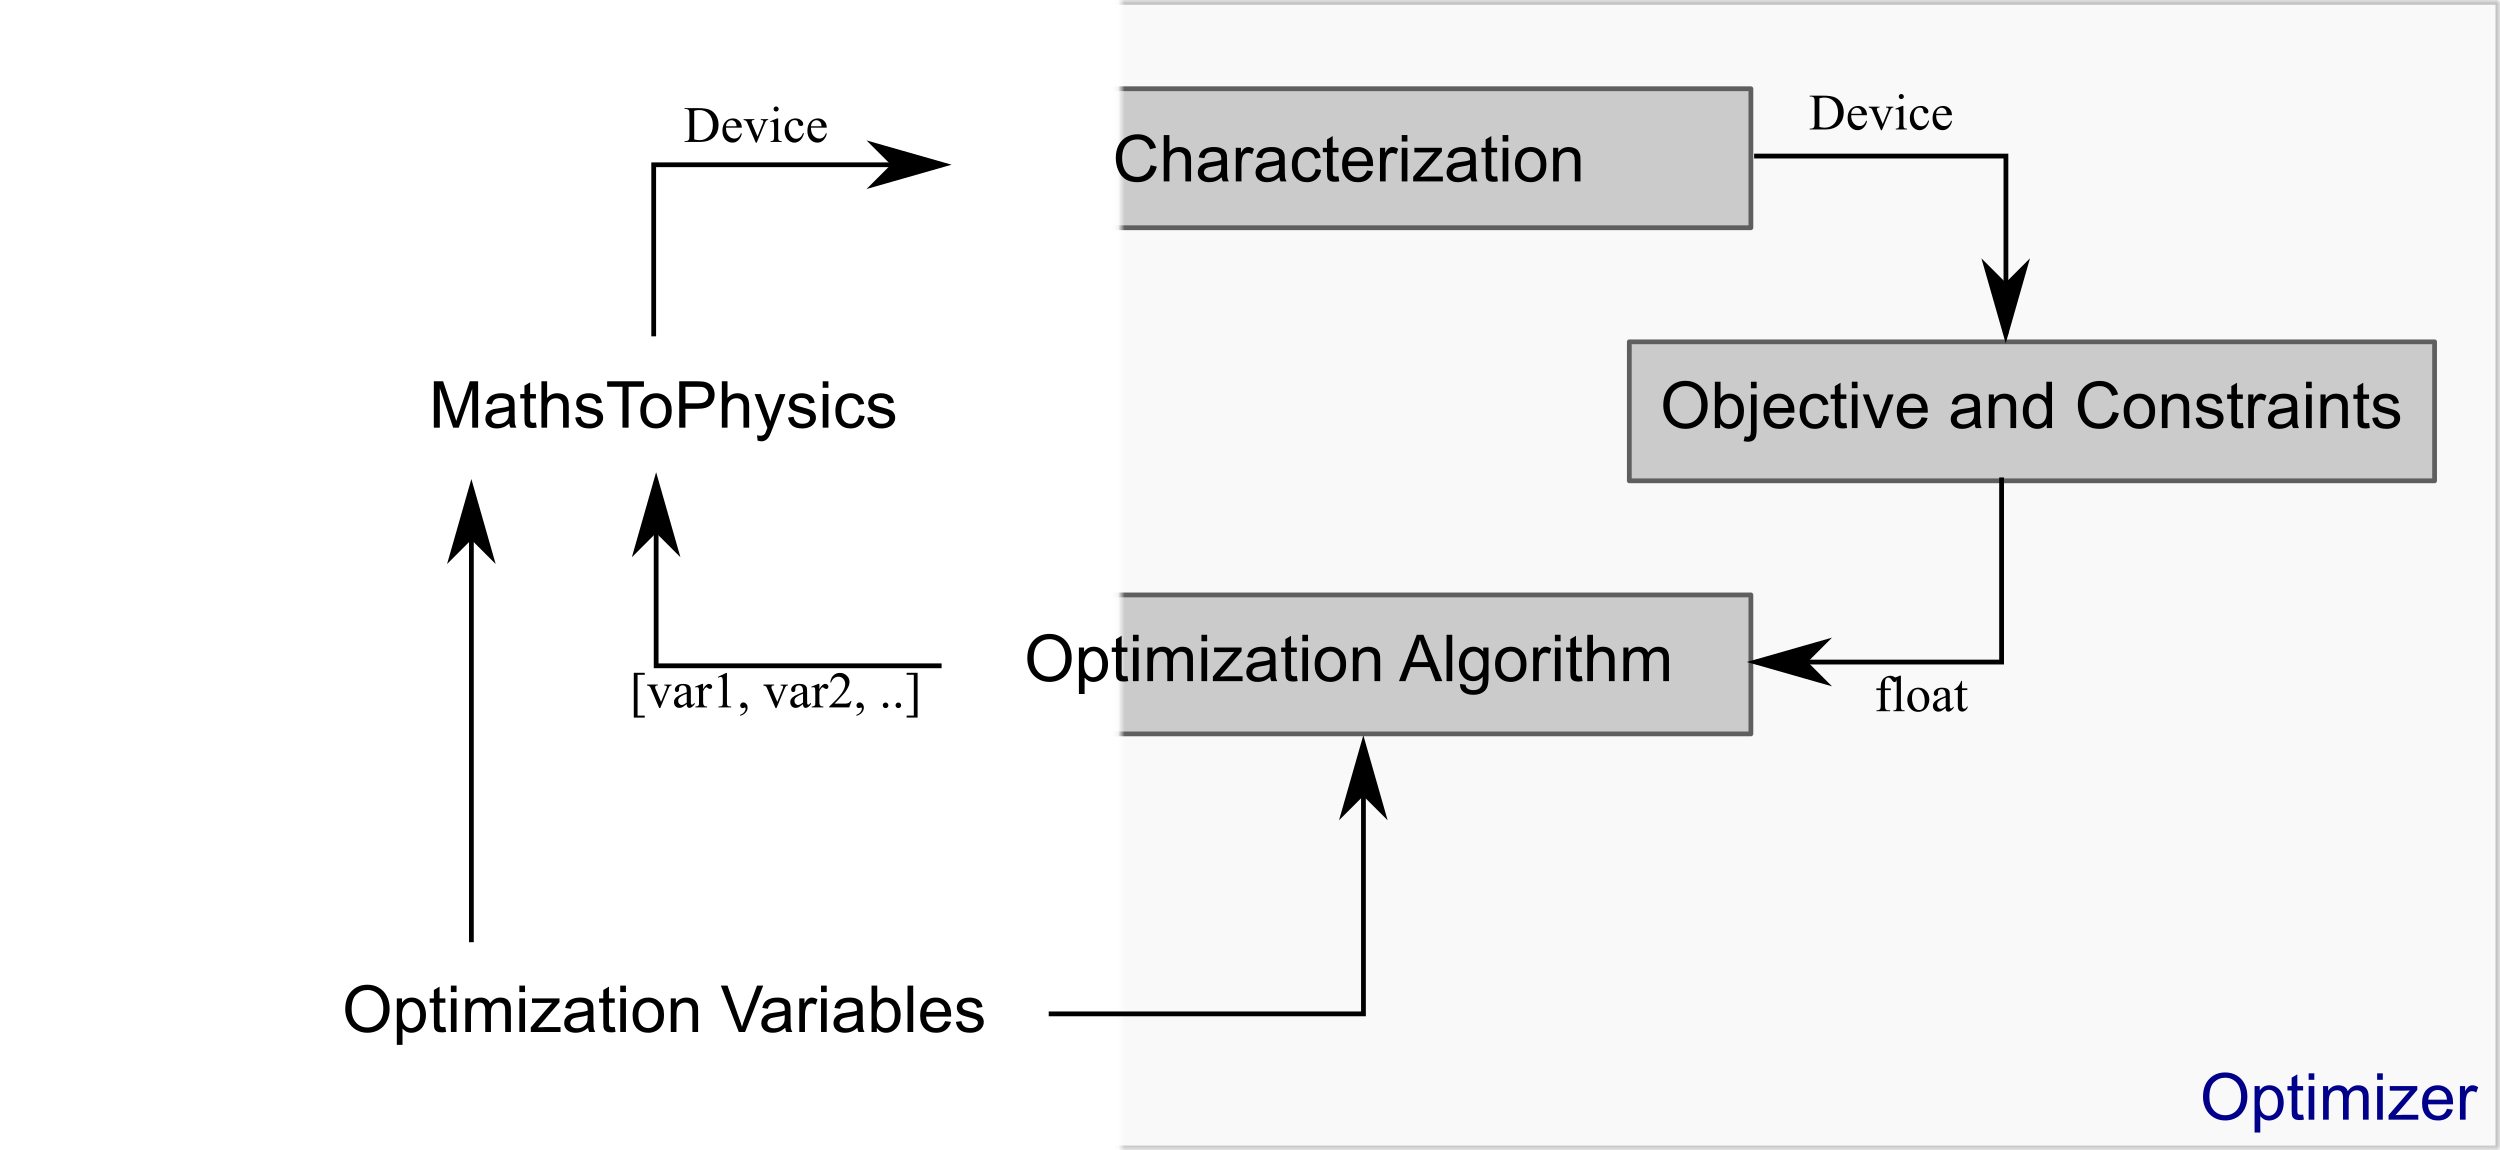 <?xml version="1.0" encoding="UTF-8" standalone="no"?>
<svg
   xmlns:dc="http://purl.org/dc/elements/1.1/"
   xmlns:cc="http://creativecommons.org/ns#"
   xmlns:rdf="http://www.w3.org/1999/02/22-rdf-syntax-ns#"
   xmlns:svg="http://www.w3.org/2000/svg"
   xmlns="http://www.w3.org/2000/svg"
   xmlns:xlink="http://www.w3.org/1999/xlink"
   xmlns:sodipodi="http://sodipodi.sourceforge.net/DTD/sodipodi-0.dtd"
   xmlns:inkscape="http://www.inkscape.org/namespaces/inkscape"
   width="391.715pt"
   height="180.231pt"
   viewBox="0 0 391.715 180.231"
   version="1.2"
   id="svg807"
   sodipodi:docname="optiScheme.svg"
   inkscape:version="0.92.3 (2405546, 2018-03-11)">
  <sodipodi:namedview
     pagecolor="#ffffff"
     bordercolor="#666666"
     borderopacity="1"
     objecttolerance="10"
     gridtolerance="10"
     guidetolerance="10"
     inkscape:pageopacity="0"
     inkscape:pageshadow="2"
     inkscape:window-width="1863"
     inkscape:window-height="1025"
     id="namedview809"
     showgrid="false"
     fit-margin-top="0"
     fit-margin-left="0"
     fit-margin-right="0"
     fit-margin-bottom="0"
     inkscape:zoom="1.2780546"
     inkscape:cx="364.10145"
     inkscape:cy="95.010791"
     inkscape:window-x="57"
     inkscape:window-y="27"
     inkscape:window-maximized="1"
     inkscape:current-layer="svg807" />
  <defs
     id="defs206">
    <g
       id="g146">
      <symbol
         overflow="visible"
         id="glyph0-0"
         style="overflow:visible">
        <path
           style="stroke:none"
           d="M 0,-1.266 H -6.344 V -6.344 H 0 Z m -0.156,-0.156 V -6.188 H -6.188 v 4.766 z m 0,0"
           id="path2"
           inkscape:connector-curvature="0" />
      </symbol>
      <symbol
         overflow="visible"
         id="glyph0-1"
         style="overflow:visible">
        <path
           style="stroke:none"
           d="m -3.547,-0.484 c -1.195,0 -2.141,-0.32 -2.828,-0.969 -0.688,-0.656 -1.031,-1.492 -1.031,-2.516 0,-0.676 0.164,-1.281 0.484,-1.812 0.324,-0.539 0.773,-0.953 1.344,-1.234 0.574,-0.281 1.227,-0.422 1.953,-0.422 0.742,0 1.402,0.152 1.984,0.453 0.574,0.293 1.012,0.711 1.312,1.25 0.305,0.543 0.453,1.133 0.453,1.766 0,0.688 -0.164,1.305 -0.5,1.844 -0.332,0.531 -0.781,0.938 -1.344,1.219 -0.57,0.281 -1.18,0.422 -1.828,0.422 z m 0.016,-1 c 0.875,0 1.57,-0.234 2.078,-0.703 0.5,-0.469 0.75,-1.062 0.75,-1.781 0,-0.719 -0.254,-1.312 -0.766,-1.781 -0.508,-0.469 -1.227,-0.703 -2.156,-0.703 -0.594,0 -1.109,0.102 -1.547,0.297 -0.445,0.199 -0.789,0.492 -1.031,0.875 -0.25,0.387 -0.375,0.82 -0.375,1.297 0,0.688 0.234,1.277 0.703,1.766 0.469,0.492 1.25,0.734 2.344,0.734 z m 0,0"
           id="path5"
           inkscape:connector-curvature="0" />
      </symbol>
      <symbol
         overflow="visible"
         id="glyph0-2"
         style="overflow:visible">
        <path
           style="stroke:none"
           d="m 2.016,-0.672 h -7.281 v -0.812 h 0.688 C -4.848,-1.672 -5.051,-1.883 -5.188,-2.125 c -0.133,-0.25 -0.203,-0.547 -0.203,-0.891 0,-0.445 0.121,-0.844 0.359,-1.188 0.23,-0.344 0.559,-0.598 0.984,-0.766 0.418,-0.176 0.875,-0.266 1.375,-0.266 0.543,0 1.031,0.102 1.469,0.297 0.43,0.188 0.758,0.465 0.984,0.828 0.227,0.367 0.344,0.75 0.344,1.156 0,0.305 -0.062,0.574 -0.188,0.812 -0.133,0.23 -0.297,0.422 -0.484,0.578 h 2.562 z m -4.625,-0.812 c 0.68,0 1.184,-0.133 1.516,-0.406 0.324,-0.27 0.484,-0.602 0.484,-1 0,-0.395 -0.164,-0.734 -0.5,-1.016 -0.344,-0.281 -0.863,-0.422 -1.562,-0.422 -0.676,0 -1.18,0.141 -1.516,0.422 -0.332,0.273 -0.5,0.602 -0.5,0.984 0,0.375 0.18,0.711 0.531,1 0.355,0.293 0.871,0.438 1.547,0.438 z m 0,0"
           id="path8"
           inkscape:connector-curvature="0" />
      </symbol>
      <symbol
         overflow="visible"
         id="glyph0-3"
         style="overflow:visible">
        <path
           style="stroke:none"
           d="m -0.797,-2.625 0.781,-0.125 c 0.051,0.25 0.078,0.477 0.078,0.672 0,0.324 -0.047,0.578 -0.141,0.766 -0.102,0.18 -0.238,0.305 -0.406,0.375 -0.164,0.074 -0.52,0.109 -1.062,0.109 h -3.031 v 0.656 h -0.688 v -0.656 h -1.312 l -0.531,-0.891 h 1.844 V -2.625 h 0.688 v 0.906 H -1.5 c 0.262,0 0.43,-0.016 0.5,-0.047 0.074,-0.031 0.133,-0.082 0.172,-0.156 0.043,-0.07 0.062,-0.176 0.062,-0.312 0,-0.094 -0.008,-0.223 -0.031,-0.391 z m 0,0"
           id="path11"
           inkscape:connector-curvature="0" />
      </symbol>
      <symbol
         overflow="visible"
         id="glyph0-4"
         style="overflow:visible">
        <path
           style="stroke:none"
           d="M -6.25,-0.672 H -7.266 V -1.562 H -6.25 Z m 6.25,0 H -5.266 V -1.562 H 0 Z m 0,0"
           id="path14"
           inkscape:connector-curvature="0" />
      </symbol>
      <symbol
         overflow="visible"
         id="glyph0-5"
         style="overflow:visible">
        <path
           style="stroke:none"
           d="M 0,-0.672 H -5.266 V -1.469 H -4.531 C -4.789,-1.633 -5,-1.852 -5.156,-2.125 -5.312,-2.406 -5.391,-2.719 -5.391,-3.062 c 0,-0.395 0.086,-0.719 0.25,-0.969 0.156,-0.25 0.383,-0.422 0.672,-0.516 -0.613,-0.414 -0.922,-0.957 -0.922,-1.625 0,-0.531 0.148,-0.938 0.438,-1.219 0.293,-0.281 0.742,-0.422 1.344,-0.422 H 0 v 0.891 h -3.312 c -0.363,0 -0.625,0.031 -0.781,0.094 -0.156,0.055 -0.281,0.156 -0.375,0.312 -0.094,0.156 -0.141,0.336 -0.141,0.531 0,0.375 0.125,0.688 0.375,0.938 0.242,0.242 0.633,0.359 1.172,0.359 H 0 v 0.891 h -3.422 c -0.395,0 -0.691,0.074 -0.891,0.219 -0.195,0.148 -0.297,0.387 -0.297,0.719 0,0.25 0.07,0.484 0.203,0.703 0.125,0.211 0.32,0.359 0.578,0.453 0.25,0.094 0.617,0.141 1.094,0.141 H 0 Z m 0,0"
           id="path17"
           inkscape:connector-curvature="0" />
      </symbol>
      <symbol
         overflow="visible"
         id="glyph0-6"
         style="overflow:visible">
        <path
           style="stroke:none"
           d="m 0,-0.203 h -0.719 l -3.859,-3.344 c 0.023,0.375 0.031,0.711 0.031,1 v 2.156 h -0.719 v -4.312 h 0.594 l 3.344,2.859 0.609,0.547 c -0.031,-0.406 -0.047,-0.781 -0.047,-1.125 v -2.438 H 0 Z m 0,0"
           id="path20"
           inkscape:connector-curvature="0" />
      </symbol>
      <symbol
         overflow="visible"
         id="glyph0-7"
         style="overflow:visible">
        <path
           style="stroke:none"
           d="m -0.656,-4.109 c 0.281,0.336 0.484,0.656 0.609,0.969 0.113,0.305 0.172,0.625 0.172,0.969 0,0.586 -0.141,1.031 -0.422,1.344 -0.289,0.312 -0.656,0.469 -1.094,0.469 -0.258,0 -0.492,-0.055 -0.703,-0.172 C -2.312,-0.656 -2.484,-0.812 -2.609,-1 c -0.125,-0.195 -0.223,-0.41 -0.297,-0.641 -0.039,-0.176 -0.082,-0.441 -0.125,-0.797 -0.082,-0.719 -0.188,-1.25 -0.312,-1.594 -0.125,0 -0.203,0 -0.234,0 -0.363,0 -0.617,0.086 -0.766,0.25 -0.195,0.23 -0.297,0.57 -0.297,1.016 0,0.418 0.074,0.73 0.219,0.938 0.148,0.199 0.406,0.344 0.781,0.438 l -0.125,0.875 c -0.375,-0.082 -0.676,-0.211 -0.906,-0.391 -0.227,-0.188 -0.406,-0.453 -0.531,-0.797 -0.125,-0.344 -0.188,-0.738 -0.188,-1.188 0,-0.457 0.059,-0.82 0.172,-1.094 0.105,-0.281 0.234,-0.488 0.391,-0.625 0.156,-0.133 0.359,-0.227 0.609,-0.281 0.156,-0.031 0.434,-0.047 0.828,-0.047 h 1.188 c 0.824,0 1.352,-0.016 1.578,-0.047 C -0.406,-5.023 -0.195,-5.102 0,-5.219 v 0.938 c -0.188,0.094 -0.406,0.152 -0.656,0.172 z m -1.984,0.078 c 0.137,0.324 0.246,0.809 0.328,1.453 0.055,0.375 0.117,0.641 0.188,0.797 0.062,0.148 0.164,0.262 0.297,0.344 0.125,0.086 0.266,0.125 0.422,0.125 0.23,0 0.43,-0.086 0.594,-0.266 0.156,-0.188 0.234,-0.453 0.234,-0.797 0,-0.344 -0.07,-0.648 -0.219,-0.922 -0.156,-0.27 -0.363,-0.469 -0.625,-0.594 C -1.617,-3.984 -1.914,-4.031 -2.312,-4.031 Z m 0,0"
           id="path23"
           inkscape:connector-curvature="0" />
      </symbol>
      <symbol
         overflow="visible"
         id="glyph0-8"
         style="overflow:visible">
        <path
           style="stroke:none"
           d="m -2.641,-0.344 c -0.969,0 -1.688,-0.27 -2.156,-0.812 -0.395,-0.445 -0.594,-1 -0.594,-1.656 0,-0.719 0.242,-1.305 0.719,-1.766 0.469,-0.457 1.125,-0.688 1.969,-0.688 0.68,0 1.211,0.105 1.594,0.312 0.387,0.199 0.688,0.492 0.906,0.875 0.219,0.387 0.328,0.809 0.328,1.266 0,0.742 -0.234,1.34 -0.703,1.797 -0.477,0.449 -1.164,0.672 -2.062,0.672 z m 0,-0.906 c 0.68,0 1.188,-0.145 1.531,-0.438 0.336,-0.301 0.5,-0.676 0.5,-1.125 0,-0.438 -0.164,-0.801 -0.5,-1.094 -0.344,-0.301 -0.859,-0.453 -1.547,-0.453 -0.656,0 -1.148,0.152 -1.484,0.453 -0.332,0.293 -0.5,0.656 -0.5,1.094 0,0.449 0.168,0.824 0.5,1.125 0.336,0.293 0.836,0.438 1.5,0.438 z m 0,0"
           id="path26"
           inkscape:connector-curvature="0" />
      </symbol>
      <symbol
         overflow="visible"
         id="glyph0-9"
         style="overflow:visible">
        <path
           style="stroke:none"
           d="M 0,-0.672 H -5.266 V -1.469 h 0.75 c -0.582,-0.383 -0.875,-0.945 -0.875,-1.688 0,-0.312 0.059,-0.598 0.172,-0.859 0.117,-0.27 0.266,-0.469 0.453,-0.594 0.188,-0.133 0.406,-0.234 0.656,-0.297 0.168,-0.031 0.461,-0.047 0.875,-0.047 H 0 V -4.062 h -3.203 c -0.363,0 -0.633,0.039 -0.812,0.109 -0.188,0.074 -0.332,0.199 -0.438,0.375 -0.102,0.18 -0.156,0.387 -0.156,0.625 0,0.375 0.121,0.703 0.359,0.984 0.242,0.273 0.699,0.406 1.375,0.406 H 0 Z m 0,0"
           id="path29"
           inkscape:connector-curvature="0" />
      </symbol>
      <symbol
         overflow="visible"
         id="glyph0-10"
         style="overflow:visible">
        <path
           style="stroke:none"
           d=""
           id="path32"
           inkscape:connector-curvature="0" />
      </symbol>
      <symbol
         overflow="visible"
         id="glyph0-11"
         style="overflow:visible">
        <path
           style="stroke:none"
           d="M 0,0.016 -7.266,-2.781 V -3.812 L 0,-6.781 v 1.094 l -2.203,0.844 V -1.812 L 0,-1 Z m -2.984,-2.094 v -2.469 L -5,-3.781 c -0.613,0.23 -1.113,0.402 -1.5,0.516 0.461,0.086 0.918,0.215 1.375,0.391 z m 0,0"
           id="path35"
           inkscape:connector-curvature="0" />
      </symbol>
      <symbol
         overflow="visible"
         id="glyph0-12"
         style="overflow:visible">
        <path
           style="stroke:none"
           d="M 0,-0.656 H -7.266 V -1.547 H 0 Z m 0,0"
           id="path38"
           inkscape:connector-curvature="0" />
      </symbol>
      <symbol
         overflow="visible"
         id="glyph0-13"
         style="overflow:visible">
        <path
           style="stroke:none"
           d="m 0.438,-0.5 0.125,-0.875 c 0.27,-0.031 0.469,-0.129 0.594,-0.297 0.164,-0.227 0.25,-0.531 0.25,-0.906 0,-0.414 -0.086,-0.734 -0.25,-0.953 C 0.988,-3.758 0.754,-3.914 0.453,-4 0.273,-4.039 -0.102,-4.062 -0.688,-4.062 -0.227,-3.664 0,-3.18 0,-2.609 c 0,0.73 -0.258,1.293 -0.781,1.688 -0.52,0.398 -1.145,0.594 -1.875,0.594 -0.508,0 -0.973,-0.086 -1.391,-0.266 -0.426,-0.188 -0.754,-0.453 -0.984,-0.797 -0.238,-0.344 -0.359,-0.75 -0.359,-1.219 0,-0.625 0.258,-1.133 0.766,-1.531 H -5.266 V -4.969 h 4.547 c 0.82,0 1.406,0.086 1.75,0.25 0.344,0.168 0.613,0.434 0.812,0.797 0.195,0.367 0.297,0.809 0.297,1.328 C 2.141,-1.957 2,-1.445 1.719,-1.062 1.438,-0.676 1.008,-0.488 0.438,-0.5 Z m -3.172,-0.75 c 0.699,0 1.211,-0.133 1.531,-0.406 0.312,-0.27 0.469,-0.613 0.469,-1.031 0,-0.406 -0.156,-0.75 -0.469,-1.031 -0.32,-0.281 -0.82,-0.422 -1.5,-0.422 -0.645,0 -1.129,0.148 -1.453,0.438 -0.32,0.281 -0.484,0.625 -0.484,1.031 0,0.398 0.164,0.734 0.484,1.016 0.324,0.273 0.797,0.406 1.422,0.406 z m 0,0"
           id="path41"
           inkscape:connector-curvature="0" />
      </symbol>
      <symbol
         overflow="visible"
         id="glyph0-14"
         style="overflow:visible">
        <path
           style="stroke:none"
           d="m 0,-0.656 h -5.266 v -0.812 h 0.797 c -0.375,-0.195 -0.617,-0.383 -0.734,-0.562 -0.125,-0.176 -0.188,-0.367 -0.188,-0.578 0,-0.301 0.102,-0.602 0.297,-0.906 l 0.828,0.297 C -4.398,-3 -4.469,-2.781 -4.469,-2.562 c 0,0.199 0.062,0.375 0.188,0.531 0.117,0.156 0.277,0.266 0.484,0.328 0.312,0.105 0.664,0.156 1.047,0.156 H 0 Z m 0,0"
           id="path44"
           inkscape:connector-curvature="0" />
      </symbol>
      <symbol
         overflow="visible"
         id="glyph0-15"
         style="overflow:visible">
        <path
           style="stroke:none"
           d="M 0,-0.672 H -7.266 V -1.562 h 2.609 c -0.488,-0.414 -0.734,-0.941 -0.734,-1.578 0,-0.383 0.078,-0.723 0.234,-1.016 0.156,-0.289 0.371,-0.492 0.641,-0.609 0.273,-0.125 0.664,-0.188 1.172,-0.188 H 0 V -4.062 h -3.344 c -0.438,0 -0.754,0.102 -0.953,0.297 -0.207,0.188 -0.312,0.461 -0.312,0.812 0,0.262 0.07,0.512 0.203,0.75 0.137,0.23 0.324,0.398 0.562,0.5 0.23,0.094 0.555,0.141 0.969,0.141 H 0 Z m 0,0"
           id="path47"
           inkscape:connector-curvature="0" />
      </symbol>
      <symbol
         overflow="visible"
         id="glyph0-16"
         style="overflow:visible">
        <path
           style="stroke:none"
           d="m 0,-1.5 v 0.828 H -7.266 V -1.562 h 2.594 c -0.477,-0.375 -0.719,-0.852 -0.719,-1.438 0,-0.32 0.07,-0.629 0.203,-0.922 0.125,-0.289 0.309,-0.531 0.547,-0.719 0.242,-0.188 0.527,-0.332 0.859,-0.438 0.336,-0.102 0.688,-0.156 1.062,-0.156 0.906,0 1.609,0.227 2.109,0.672 0.492,0.449 0.734,0.984 0.734,1.609 0,0.625 -0.258,1.109 -0.781,1.453 z m -2.672,0.016 c 0.637,0 1.094,-0.082 1.375,-0.25 0.461,-0.281 0.688,-0.66 0.688,-1.141 0,-0.395 -0.164,-0.734 -0.5,-1.016 -0.344,-0.281 -0.852,-0.422 -1.531,-0.422 -0.688,0 -1.191,0.137 -1.516,0.406 -0.332,0.273 -0.5,0.602 -0.5,0.984 0,0.398 0.172,0.734 0.516,1.016 0.336,0.281 0.824,0.422 1.469,0.422 z m 0,0"
           id="path50"
           inkscape:connector-curvature="0" />
      </symbol>
      <symbol
         overflow="visible"
         id="glyph0-17"
         style="overflow:visible">
        <path
           style="stroke:none"
           d="m -6.234,-0.672 h -1.031 V -1.562 h 1.031 z M 2.047,0.469 1.281,0.297 C 1.332,0.117 1.359,-0.02 1.359,-0.125 c 0,-0.176 -0.062,-0.312 -0.188,-0.406 -0.125,-0.094 -0.43,-0.141 -0.906,-0.141 h -5.531 V -1.562 H 0.281 c 0.656,0 1.109,0.09 1.359,0.266 0.332,0.211 0.5,0.562 0.5,1.062 0,0.238 -0.031,0.473 -0.094,0.703 z m 0,0"
           id="path53"
           inkscape:connector-curvature="0" />
      </symbol>
      <symbol
         overflow="visible"
         id="glyph0-18"
         style="overflow:visible">
        <path
           style="stroke:none"
           d="m -1.703,-4.281 0.125,-0.922 c 0.531,0.148 0.949,0.418 1.25,0.812 C -0.023,-3.992 0.125,-3.488 0.125,-2.875 c 0,0.773 -0.234,1.383 -0.703,1.828 -0.477,0.449 -1.148,0.672 -2.016,0.672 -0.883,0 -1.57,-0.223 -2.062,-0.672 -0.488,-0.457 -0.734,-1.051 -0.734,-1.781 0,-0.707 0.242,-1.285 0.719,-1.734 0.48,-0.445 1.156,-0.672 2.031,-0.672 0.055,0 0.133,0.008 0.234,0.016 v 3.922 c 0.586,-0.031 1.031,-0.191 1.344,-0.484 0.305,-0.301 0.453,-0.672 0.453,-1.109 0,-0.32 -0.082,-0.598 -0.25,-0.828 -0.176,-0.238 -0.457,-0.426 -0.844,-0.562 z m -1.438,2.938 v -2.938 c -0.438,0.043 -0.77,0.152 -1,0.328 -0.344,0.293 -0.516,0.664 -0.516,1.109 0,0.406 0.141,0.75 0.422,1.031 0.273,0.281 0.637,0.438 1.094,0.469 z m 0,0"
           id="path56"
           inkscape:connector-curvature="0" />
      </symbol>
      <symbol
         overflow="visible"
         id="glyph0-19"
         style="overflow:visible">
        <path
           style="stroke:none"
           d="m -1.922,-4.109 0.109,-0.875 c 0.605,0.094 1.078,0.34 1.422,0.734 0.344,0.398 0.516,0.883 0.516,1.453 0,0.73 -0.234,1.312 -0.703,1.75 -0.477,0.438 -1.156,0.656 -2.031,0.656 -0.57,0 -1.07,-0.094 -1.5,-0.281 -0.426,-0.195 -0.742,-0.488 -0.953,-0.875 -0.219,-0.383 -0.328,-0.801 -0.328,-1.25 0,-0.57 0.148,-1.039 0.438,-1.406 C -4.66,-4.566 -4.25,-4.801 -3.719,-4.906 l 0.141,0.875 c -0.352,0.086 -0.617,0.23 -0.797,0.438 -0.188,0.211 -0.281,0.465 -0.281,0.766 0,0.449 0.164,0.812 0.484,1.094 0.324,0.281 0.836,0.422 1.531,0.422 0.711,0 1.227,-0.133 1.547,-0.406 0.324,-0.27 0.484,-0.625 0.484,-1.062 0,-0.352 -0.109,-0.645 -0.328,-0.875 -0.219,-0.238 -0.547,-0.391 -0.984,-0.453 z m 0,0"
           id="path59"
           inkscape:connector-curvature="0" />
      </symbol>
      <symbol
         overflow="visible"
         id="glyph0-20"
         style="overflow:visible">
        <path
           style="stroke:none"
           d="m 0,-2.125 -5.266,2 v -0.953 l 3.156,-1.125 c 0.336,-0.125 0.688,-0.238 1.062,-0.344 -0.281,-0.07 -0.613,-0.18 -1,-0.328 l -3.219,-1.172 v -0.906 L 0,-2.969 Z m 0,0"
           id="path62"
           inkscape:connector-curvature="0" />
      </symbol>
      <symbol
         overflow="visible"
         id="glyph0-21"
         style="overflow:visible">
        <path
           style="stroke:none"
           d="M 0,-4.094 H -0.672 C -0.141,-3.75 0.125,-3.254 0.125,-2.609 c 0,0.418 -0.117,0.805 -0.344,1.156 -0.238,0.355 -0.562,0.633 -0.969,0.828 -0.414,0.188 -0.895,0.281 -1.438,0.281 -0.531,0 -1.008,-0.086 -1.438,-0.266 -0.426,-0.176 -0.754,-0.438 -0.984,-0.781 -0.227,-0.352 -0.344,-0.75 -0.344,-1.188 0,-0.312 0.07,-0.594 0.203,-0.844 0.137,-0.25 0.312,-0.453 0.531,-0.609 H -7.266 V -4.922 H 0 Z m -2.625,2.828 c 0.68,0 1.184,-0.141 1.516,-0.422 0.336,-0.289 0.5,-0.629 0.5,-1.016 0,-0.383 -0.16,-0.711 -0.484,-0.984 -0.32,-0.27 -0.805,-0.406 -1.453,-0.406 -0.727,0 -1.258,0.141 -1.594,0.422 -0.332,0.273 -0.5,0.609 -0.5,1.016 0,0.398 0.164,0.73 0.484,1 0.324,0.262 0.836,0.391 1.531,0.391 z m 0,0"
           id="path65"
           inkscape:connector-curvature="0" />
      </symbol>
      <symbol
         overflow="visible"
         id="glyph0-22"
         style="overflow:visible">
        <path
           style="stroke:none"
           d="M -2.547,-5.969 -2.312,-6.938 c 0.793,0.211 1.398,0.574 1.812,1.094 0.418,0.523 0.625,1.164 0.625,1.922 0,0.781 -0.156,1.418 -0.469,1.906 -0.32,0.492 -0.785,0.867 -1.391,1.125 C -2.336,-0.629 -2.988,-0.5 -3.688,-0.5 c -0.758,0 -1.422,-0.145 -1.984,-0.438 -0.562,-0.289 -0.988,-0.703 -1.281,-1.234 -0.289,-0.531 -0.438,-1.117 -0.438,-1.766 0,-0.727 0.188,-1.336 0.562,-1.828 0.367,-0.5 0.883,-0.848 1.547,-1.047 l 0.234,0.953 c -0.531,0.168 -0.914,0.414 -1.156,0.734 -0.25,0.324 -0.375,0.727 -0.375,1.203 0,0.562 0.137,1.031 0.406,1.406 0.273,0.375 0.637,0.641 1.094,0.797 0.449,0.148 0.914,0.219 1.391,0.219 0.617,0 1.152,-0.086 1.609,-0.266 0.461,-0.176 0.805,-0.453 1.031,-0.828 0.23,-0.383 0.344,-0.801 0.344,-1.25 0,-0.539 -0.148,-0.992 -0.453,-1.359 -0.312,-0.375 -0.773,-0.629 -1.391,-0.766 z m 0,0"
           id="path68"
           inkscape:connector-curvature="0" />
      </symbol>
      <symbol
         overflow="visible"
         id="glyph0-23"
         style="overflow:visible">
        <path
           style="stroke:none"
           d="m -1.578,-0.312 -0.125,-0.875 c 0.344,-0.051 0.617,-0.191 0.812,-0.422 0.188,-0.227 0.281,-0.547 0.281,-0.953 0,-0.406 -0.082,-0.707 -0.25,-0.906 -0.164,-0.195 -0.363,-0.297 -0.594,-0.297 -0.195,0 -0.352,0.09 -0.469,0.266 -0.082,0.117 -0.188,0.418 -0.312,0.906 -0.164,0.656 -0.305,1.109 -0.422,1.359 -0.125,0.25 -0.289,0.445 -0.5,0.578 -0.219,0.125 -0.457,0.188 -0.719,0.188 -0.227,0 -0.441,-0.051 -0.641,-0.156 -0.195,-0.102 -0.363,-0.25 -0.5,-0.438 -0.102,-0.133 -0.191,-0.32 -0.266,-0.562 -0.07,-0.238 -0.109,-0.5 -0.109,-0.781 0,-0.406 0.062,-0.766 0.188,-1.078 0.117,-0.312 0.277,-0.539 0.484,-0.688 0.199,-0.156 0.469,-0.258 0.812,-0.312 l 0.125,0.875 c -0.281,0.031 -0.492,0.148 -0.641,0.344 -0.156,0.188 -0.234,0.453 -0.234,0.797 0,0.418 0.07,0.715 0.203,0.891 0.137,0.168 0.297,0.25 0.484,0.25 0.117,0 0.219,-0.035 0.312,-0.109 0.094,-0.07 0.172,-0.188 0.234,-0.344 0.031,-0.082 0.109,-0.344 0.234,-0.781 0.168,-0.633 0.305,-1.078 0.406,-1.328 0.105,-0.25 0.262,-0.441 0.469,-0.578 0.211,-0.145 0.465,-0.219 0.766,-0.219 0.305,0 0.586,0.09 0.844,0.266 0.262,0.168 0.465,0.418 0.609,0.75 0.145,0.324 0.219,0.695 0.219,1.109 0,0.688 -0.141,1.211 -0.422,1.562 -0.289,0.355 -0.719,0.586 -1.281,0.688 z m 0,0"
           id="path71"
           inkscape:connector-curvature="0" />
      </symbol>
      <symbol
         overflow="visible"
         id="glyph0-24"
         style="overflow:visible">
        <path
           style="stroke:none"
           d="M 0,-0.75 H -7.266 V -2.203 L -2.125,-3.922 c 0.48,-0.156 0.84,-0.27 1.078,-0.344 C -1.305,-4.348 -1.695,-4.477 -2.219,-4.656 L -7.266,-6.391 V -7.688 H 0 v 0.922 H -6.078 L 0,-4.656 v 0.875 L -6.188,-1.688 H 0 Z m 0,0"
           id="path74"
           inkscape:connector-curvature="0" />
      </symbol>
      <symbol
         overflow="visible"
         id="glyph0-25"
         style="overflow:visible">
        <path
           style="stroke:none"
           d="m 0,-2.641 h -6.406 v 2.406 H -7.266 V -6 h 0.859 v 2.406 H 0 Z m 0,0"
           id="path77"
           inkscape:connector-curvature="0" />
      </symbol>
      <symbol
         overflow="visible"
         id="glyph0-26"
         style="overflow:visible">
        <path
           style="stroke:none"
           d="m 0,-0.781 h -7.266 v -2.75 c 0,-0.477 0.023,-0.844 0.062,-1.094 0.062,-0.363 0.18,-0.664 0.344,-0.906 0.168,-0.238 0.402,-0.43 0.703,-0.578 0.305,-0.145 0.633,-0.219 0.984,-0.219 0.625,0 1.152,0.199 1.578,0.594 0.43,0.387 0.641,1.094 0.641,2.125 V -1.75 H 0 Z M -3.812,-1.75 v -1.875 c 0,-0.625 -0.113,-1.066 -0.344,-1.328 -0.238,-0.258 -0.566,-0.391 -0.984,-0.391 -0.301,0 -0.562,0.078 -0.781,0.234 C -6.141,-4.953 -6.281,-4.75 -6.344,-4.5 c -0.039,0.156 -0.062,0.453 -0.062,0.891 V -1.75 Z m 0,0"
           id="path80"
           inkscape:connector-curvature="0" />
      </symbol>
      <symbol
         overflow="visible"
         id="glyph0-27"
         style="overflow:visible">
        <path
           style="stroke:none"
           d="M 2.031,-0.625 1.188,-0.531 c 0.051,-0.195 0.078,-0.367 0.078,-0.516 0,-0.195 -0.031,-0.352 -0.094,-0.469 -0.062,-0.125 -0.156,-0.223 -0.281,-0.297 C 0.805,-1.863 0.586,-1.953 0.234,-2.078 0.18,-2.098 0.109,-2.125 0.016,-2.156 l -5.281,2 V -1.125 L -2.219,-2.219 C -1.832,-2.363 -1.426,-2.492 -1,-2.609 -1.406,-2.703 -1.805,-2.82 -2.203,-2.969 l -3.062,-1.125 v -0.891 l 5.359,2 c 0.57,0.219 0.969,0.387 1.188,0.5 0.289,0.156 0.504,0.34 0.641,0.547 0.145,0.211 0.219,0.453 0.219,0.734 0,0.168 -0.039,0.359 -0.109,0.578 z m 0,0"
           id="path83"
           inkscape:connector-curvature="0" />
      </symbol>
      <symbol
         overflow="visible"
         id="glyph0-28"
         style="overflow:visible">
        <path
           style="stroke:none"
           d="m 0,-2.859 -7.266,2.812 V -1.094 l 5.281,-1.875 c 0.418,-0.156 0.812,-0.285 1.188,-0.391 -0.395,-0.113 -0.789,-0.242 -1.188,-0.391 l -5.281,-1.969 V -6.688 L 0,-3.844 Z m 0,0"
           id="path86"
           inkscape:connector-curvature="0" />
      </symbol>
      <symbol
         overflow="visible"
         id="glyph1-0"
         style="overflow:visible">
        <path
           style="stroke:none"
           d="m 0,-1.109 h -5 v -4 h 5 z m -0.125,-0.125 v -3.75 h -4.75 v 3.75 z m 0,0"
           id="path89"
           inkscape:connector-curvature="0" />
      </symbol>
      <symbol
         overflow="visible"
         id="glyph1-1"
         style="overflow:visible">
        <path
           style="stroke:none"
           d="M 0,-0.141 H -0.141 V -0.344 c 0,-0.219 -0.07,-0.375 -0.219,-0.469 C -0.441,-0.875 -0.633,-0.906 -0.938,-0.906 h -3.422 c -0.332,0 -0.539,0.039 -0.625,0.109 -0.113,0.105 -0.172,0.258 -0.172,0.453 v 0.203 h -0.141 v -2.156 c 0,-0.789 0.09,-1.391 0.266,-1.797 0.18,-0.414 0.48,-0.75 0.906,-1 0.418,-0.25 0.902,-0.375 1.453,-0.375 0.73,0 1.344,0.227 1.844,0.672 C -0.273,-4.297 0,-3.531 0,-2.5 Z M -0.391,-1.656 c 0.074,-0.32 0.109,-0.598 0.109,-0.828 0,-0.602 -0.207,-1.102 -0.625,-1.5 -0.426,-0.395 -1.004,-0.594 -1.734,-0.594 -0.727,0 -1.301,0.199 -1.719,0.594 C -4.785,-3.586 -5,-3.078 -5,-2.453 c 0,0.242 0.039,0.508 0.109,0.797 z m 0,0"
           id="path92"
           inkscape:connector-curvature="0" />
      </symbol>
      <symbol
         overflow="visible"
         id="glyph1-2"
         style="overflow:visible">
        <path
           style="stroke:none"
           d="m -2.234,-0.859 c 0.531,0.012 0.949,-0.113 1.25,-0.375 0.305,-0.258 0.453,-0.566 0.453,-0.922 0,-0.238 -0.062,-0.441 -0.188,-0.609 -0.133,-0.176 -0.359,-0.32 -0.672,-0.438 l 0.078,-0.125 c 0.367,0.055 0.695,0.215 0.984,0.484 0.293,0.262 0.438,0.59 0.438,0.984 0,0.43 -0.164,0.797 -0.5,1.109 -0.332,0.305 -0.785,0.453 -1.359,0.453 -0.602,0 -1.078,-0.156 -1.422,-0.469 -0.344,-0.312 -0.516,-0.707 -0.516,-1.188 0,-0.395 0.137,-0.723 0.406,-0.984 0.262,-0.258 0.609,-0.391 1.047,-0.391 z m -0.219,0 v -1.656 c -0.227,0.023 -0.391,0.055 -0.484,0.094 -0.145,0.062 -0.258,0.164 -0.344,0.297 -0.082,0.125 -0.125,0.258 -0.125,0.391 0,0.219 0.086,0.418 0.25,0.594 0.168,0.168 0.402,0.262 0.703,0.281 z m 0,0"
           id="path95"
           inkscape:connector-curvature="0" />
      </symbol>
      <symbol
         overflow="visible"
         id="glyph1-3"
         style="overflow:visible">
        <path
           style="stroke:none"
           d="M -3.578,-0.062 V -1.75 H -3.438 v 0.109 c 0,0.105 0.027,0.184 0.078,0.234 0.055,0.055 0.121,0.078 0.203,0.078 0.086,0 0.188,-0.023 0.312,-0.078 L -0.859,-2.25 -2.906,-3.078 c -0.145,-0.062 -0.258,-0.094 -0.344,-0.094 -0.031,0 -0.055,0.012 -0.078,0.031 -0.039,0.031 -0.066,0.07 -0.078,0.109 -0.02,0.043 -0.031,0.133 -0.031,0.266 h -0.141 v -1.156 H -3.438 c 0.012,0.137 0.039,0.23 0.078,0.281 0.086,0.086 0.215,0.164 0.391,0.234 L 0.109,-2.125 v 0.156 L -2.906,-0.688 c -0.145,0.055 -0.25,0.105 -0.312,0.156 -0.062,0.055 -0.113,0.121 -0.156,0.203 -0.02,0.043 -0.039,0.133 -0.062,0.266 z m 0,0"
           id="path98"
           inkscape:connector-curvature="0" />
      </symbol>
      <symbol
         overflow="visible"
         id="glyph1-4"
         style="overflow:visible">
        <path
           style="stroke:none"
           d="m -5.562,-1.156 c 0,-0.113 0.043,-0.207 0.125,-0.281 0.074,-0.082 0.168,-0.125 0.281,-0.125 0.105,0 0.199,0.043 0.281,0.125 0.074,0.074 0.109,0.168 0.109,0.281 0,0.105 -0.035,0.199 -0.109,0.281 -0.082,0.074 -0.176,0.109 -0.281,0.109 -0.113,0 -0.207,-0.035 -0.281,-0.109 -0.082,-0.082 -0.125,-0.176 -0.125,-0.281 z m 1.875,-0.328 h 2.875 c 0.23,0 0.383,-0.016 0.453,-0.047 0.074,-0.031 0.133,-0.078 0.172,-0.141 0.031,-0.07 0.047,-0.191 0.047,-0.359 H 0 v 1.734 h -0.141 c 0,-0.164 -0.016,-0.281 -0.047,-0.344 C -0.227,-0.703 -0.285,-0.75 -0.359,-0.781 -0.441,-0.82 -0.594,-0.844 -0.812,-0.844 h -1.375 c -0.383,0 -0.633,0.016 -0.75,0.047 -0.082,0.012 -0.141,0.039 -0.172,0.078 -0.039,0.043 -0.062,0.094 -0.062,0.156 0,0.074 0.023,0.164 0.062,0.266 L -3.25,-0.234 -3.688,-1.312 Z m 0,0"
           id="path101"
           inkscape:connector-curvature="0" />
      </symbol>
      <symbol
         overflow="visible"
         id="glyph1-5"
         style="overflow:visible">
        <path
           style="stroke:none"
           d="m -1.359,-3.297 c 0.469,0.105 0.836,0.297 1.094,0.578 0.25,0.281 0.375,0.59 0.375,0.922 0,0.406 -0.172,0.762 -0.516,1.062 -0.344,0.305 -0.801,0.453 -1.375,0.453 -0.562,0 -1.02,-0.164 -1.375,-0.5 -0.352,-0.332 -0.531,-0.734 -0.531,-1.203 0,-0.352 0.094,-0.641 0.281,-0.859 0.188,-0.227 0.383,-0.344 0.578,-0.344 0.105,0 0.188,0.031 0.25,0.094 0.055,0.062 0.078,0.152 0.078,0.266 0,0.156 -0.047,0.273 -0.141,0.344 -0.051,0.055 -0.156,0.086 -0.312,0.094 -0.156,0.012 -0.273,0.062 -0.359,0.156 -0.07,0.094 -0.109,0.219 -0.109,0.375 0,0.262 0.094,0.477 0.281,0.641 0.262,0.211 0.602,0.312 1.016,0.312 0.43,0 0.809,-0.102 1.141,-0.312 C -0.66,-1.426 -0.5,-1.711 -0.5,-2.078 c 0,-0.25 -0.086,-0.477 -0.266,-0.688 -0.113,-0.133 -0.332,-0.27 -0.656,-0.406 z m 0,0"
           id="path104"
           inkscape:connector-curvature="0" />
      </symbol>
      <symbol
         overflow="visible"
         id="glyph1-6"
         style="overflow:visible">
        <path
           style="stroke:none"
           d="m 1.594,-2.375 v 1.719 H -5.422 V -2.375 h 0.312 V -1.25 H 1.281 v -1.125 z m 0,0"
           id="path107"
           inkscape:connector-curvature="0" />
      </symbol>
      <symbol
         overflow="visible"
         id="glyph1-7"
         style="overflow:visible">
        <path
           style="stroke:none"
           d="m -0.516,-2.281 c 0.281,0.367 0.445,0.594 0.484,0.688 0.07,0.148 0.109,0.297 0.109,0.453 0,0.25 -0.082,0.461 -0.25,0.625 -0.176,0.156 -0.398,0.234 -0.672,0.234 -0.176,0 -0.328,-0.039 -0.453,-0.125 -0.176,-0.102 -0.344,-0.285 -0.5,-0.547 C -1.953,-1.223 -2.145,-1.664 -2.375,-2.281 h -0.141 c -0.352,0 -0.598,0.059 -0.734,0.172 -0.133,0.117 -0.203,0.281 -0.203,0.5 0,0.156 0.047,0.289 0.141,0.391 0.086,0.094 0.184,0.141 0.297,0.141 h 0.234 c 0.117,0 0.211,0.031 0.281,0.094 0.062,0.055 0.094,0.133 0.094,0.234 0,0.094 -0.031,0.172 -0.094,0.234 -0.07,0.062 -0.164,0.094 -0.281,0.094 -0.227,0 -0.438,-0.113 -0.625,-0.344 -0.188,-0.227 -0.281,-0.551 -0.281,-0.969 0,-0.312 0.055,-0.57 0.156,-0.781 0.086,-0.156 0.215,-0.27 0.391,-0.344 0.105,-0.039 0.336,-0.062 0.688,-0.062 H -1.25 c 0.344,0 0.559,-0.004 0.641,-0.016 0.074,-0.02 0.125,-0.039 0.156,-0.062 0.023,-0.031 0.031,-0.066 0.031,-0.109 0,-0.039 -0.008,-0.078 -0.031,-0.109 -0.031,-0.051 -0.125,-0.156 -0.281,-0.312 h 0.219 c 0.398,0.293 0.594,0.57 0.594,0.828 0,0.125 -0.047,0.23 -0.141,0.312 -0.094,0.074 -0.242,0.109 -0.453,0.109 z m -0.25,0 h -1.375 c 0.156,0.398 0.273,0.652 0.344,0.766 0.117,0.211 0.234,0.359 0.359,0.453 0.125,0.086 0.262,0.125 0.406,0.125 0.188,0 0.344,-0.055 0.469,-0.172 0.125,-0.113 0.188,-0.242 0.188,-0.391 0,-0.195 -0.129,-0.457 -0.391,-0.781 z m 0,0"
           id="path110"
           inkscape:connector-curvature="0" />
      </symbol>
      <symbol
         overflow="visible"
         id="glyph1-8"
         style="overflow:visible">
        <path
           style="stroke:none"
           d="m -3.688,-1.297 h 0.812 c -0.539,-0.301 -0.812,-0.609 -0.812,-0.922 0,-0.145 0.047,-0.266 0.141,-0.359 0.086,-0.094 0.184,-0.141 0.297,-0.141 0.105,0 0.195,0.039 0.266,0.109 0.062,0.062 0.094,0.141 0.094,0.234 0,0.094 -0.039,0.199 -0.125,0.312 -0.094,0.117 -0.141,0.199 -0.141,0.25 0,0.043 0.027,0.094 0.078,0.156 0.105,0.117 0.281,0.234 0.531,0.359 h 1.703 c 0.199,0 0.352,-0.023 0.453,-0.078 0.074,-0.031 0.137,-0.086 0.188,-0.172 0.043,-0.094 0.062,-0.219 0.062,-0.375 H 0 v 1.828 h -0.141 c 0,-0.176 -0.031,-0.312 -0.094,-0.406 -0.039,-0.062 -0.102,-0.109 -0.188,-0.141 C -0.473,-0.648 -0.602,-0.656 -0.812,-0.656 h -1.375 c -0.414,0 -0.664,0.012 -0.75,0.031 -0.082,0.012 -0.141,0.043 -0.172,0.094 -0.039,0.043 -0.062,0.102 -0.062,0.172 0,0.074 0.023,0.164 0.062,0.266 L -3.25,-0.047 -3.688,-1.141 Z m 0,0"
           id="path113"
           inkscape:connector-curvature="0" />
      </symbol>
      <symbol
         overflow="visible"
         id="glyph1-9"
         style="overflow:visible">
        <path
           style="stroke:none"
           d="m -4.781,-0.938 -0.625,-1.297 v -0.125 h 4.469 c 0.305,0 0.492,-0.008 0.562,-0.031 0.074,-0.031 0.133,-0.082 0.172,-0.156 0.031,-0.082 0.055,-0.242 0.062,-0.484 H 0 v 2 h -0.141 c -0.008,-0.25 -0.031,-0.41 -0.062,-0.484 -0.039,-0.07 -0.094,-0.125 -0.156,-0.156 -0.062,-0.031 -0.254,-0.047 -0.578,-0.047 h -2.859 c -0.383,0 -0.629,0.016 -0.734,0.047 -0.082,0.023 -0.145,0.059 -0.188,0.109 -0.039,0.043 -0.062,0.094 -0.062,0.156 0,0.105 0.043,0.242 0.125,0.406 z m 0,0"
           id="path116"
           inkscape:connector-curvature="0" />
      </symbol>
      <symbol
         overflow="visible"
         id="glyph1-10"
         style="overflow:visible">
        <path
           style="stroke:none"
           d="M 1.328,-0.438 H 1.156 C 1.07,-0.695 0.938,-0.898 0.75,-1.047 0.562,-1.203 0.363,-1.281 0.156,-1.281 c -0.055,0 -0.094,0.016 -0.125,0.047 C 0.008,-1.223 0,-1.207 0,-1.188 0,-1.156 0.023,-1.094 0.078,-1 c 0.02,0.055 0.031,0.105 0.031,0.156 0,0.125 -0.039,0.227 -0.109,0.297 -0.082,0.074 -0.188,0.109 -0.312,0.109 -0.133,0 -0.242,-0.047 -0.328,-0.141 -0.094,-0.094 -0.141,-0.211 -0.141,-0.359 0,-0.164 0.078,-0.316 0.234,-0.453 0.148,-0.133 0.344,-0.203 0.594,-0.203 0.258,0 0.504,0.094 0.734,0.281 0.238,0.188 0.422,0.48 0.547,0.875 z m 0,0"
           id="path119"
           inkscape:connector-curvature="0" />
      </symbol>
      <symbol
         overflow="visible"
         id="glyph1-11"
         style="overflow:visible">
        <path
           style="stroke:none"
           d=""
           id="path122"
           inkscape:connector-curvature="0" />
      </symbol>
      <symbol
         overflow="visible"
         id="glyph1-12"
         style="overflow:visible">
        <path
           style="stroke:none"
           d="M -1.016,-3.672 0,-3.297 v 3.125 h -0.141 c -0.844,-0.914 -1.531,-1.562 -2.062,-1.938 -0.531,-0.375 -1.016,-0.562 -1.453,-0.562 -0.332,0 -0.609,0.105 -0.828,0.312 -0.219,0.199 -0.328,0.445 -0.328,0.734 0,0.262 0.078,0.496 0.234,0.703 0.148,0.199 0.371,0.352 0.672,0.453 v 0.141 c -0.488,-0.062 -0.859,-0.227 -1.109,-0.5 C -5.273,-1.098 -5.406,-1.438 -5.406,-1.844 c 0,-0.426 0.141,-0.781 0.422,-1.062 0.273,-0.289 0.594,-0.438 0.969,-0.438 0.273,0 0.539,0.062 0.797,0.188 0.43,0.188 0.875,0.5 1.344,0.938 0.711,0.648 1.137,1.055 1.281,1.219 v -1.391 c 0,-0.281 -0.008,-0.477 -0.031,-0.594 -0.02,-0.113 -0.062,-0.211 -0.125,-0.297 -0.062,-0.094 -0.148,-0.176 -0.266,-0.25 z m 0,0"
           id="path125"
           inkscape:connector-curvature="0" />
      </symbol>
      <symbol
         overflow="visible"
         id="glyph1-13"
         style="overflow:visible">
        <path
           style="stroke:none"
           d="m -0.766,-1 c 0,-0.125 0.047,-0.227 0.141,-0.312 0.086,-0.082 0.184,-0.125 0.297,-0.125 0.125,0 0.23,0.043 0.312,0.125 0.082,0.086 0.125,0.188 0.125,0.312 0,0.117 -0.043,0.219 -0.125,0.312 -0.082,0.086 -0.188,0.125 -0.312,0.125 -0.125,0 -0.227,-0.039 -0.312,-0.125 -0.082,-0.094 -0.125,-0.195 -0.125,-0.312 z m 0,0"
           id="path128"
           inkscape:connector-curvature="0" />
      </symbol>
      <symbol
         overflow="visible"
         id="glyph1-14"
         style="overflow:visible">
        <path
           style="stroke:none"
           d="m -5.422,-0.297 v -1.719 H 1.594 v 1.719 h -0.312 v -1.125 h -6.391 v 1.125 z m 0,0"
           id="path131"
           inkscape:connector-curvature="0" />
      </symbol>
      <symbol
         overflow="visible"
         id="glyph1-15"
         style="overflow:visible">
        <path
           style="stroke:none"
           d="m -3.297,-1.656 h 2.344 c 0.336,0 0.547,-0.035 0.641,-0.109 0.117,-0.094 0.172,-0.219 0.172,-0.375 V -2.469 H 0 v 2.141 H -0.141 V -0.5 c 0,-0.102 -0.023,-0.195 -0.078,-0.281 C -0.27,-0.863 -0.336,-0.922 -0.422,-0.953 -0.516,-0.984 -0.691,-1 -0.953,-1 h -2.344 v 0.688 h -0.281 V -1 H -3.812 c -0.352,0 -0.656,-0.055 -0.906,-0.172 -0.25,-0.113 -0.445,-0.289 -0.594,-0.531 C -5.469,-1.941 -5.547,-2.207 -5.547,-2.5 c 0,-0.27 0.09,-0.52 0.266,-0.75 0.117,-0.156 0.246,-0.234 0.391,-0.234 0.086,0 0.164,0.039 0.234,0.109 0.062,0.062 0.094,0.137 0.094,0.219 0,0.062 -0.02,0.125 -0.062,0.188 -0.039,0.062 -0.133,0.148 -0.281,0.25 -0.145,0.094 -0.238,0.184 -0.281,0.266 -0.051,0.074 -0.078,0.164 -0.078,0.266 0,0.117 0.031,0.215 0.094,0.297 0.062,0.086 0.164,0.148 0.297,0.188 0.137,0.031 0.48,0.047 1.031,0.047 h 0.266 v -0.922 h 0.281 z m 0,0"
           id="path134"
           inkscape:connector-curvature="0" />
      </symbol>
      <symbol
         overflow="visible"
         id="glyph1-16"
         style="overflow:visible">
        <path
           style="stroke:none"
           d="m -5.562,-1.484 h 4.75 c 0.23,0 0.383,-0.016 0.453,-0.047 C -0.285,-1.562 -0.227,-1.609 -0.188,-1.672 -0.156,-1.742 -0.141,-1.875 -0.141,-2.062 H 0 v 1.75 h -0.141 c 0,-0.156 -0.016,-0.266 -0.047,-0.328 C -0.227,-0.703 -0.285,-0.75 -0.359,-0.781 -0.441,-0.812 -0.594,-0.828 -0.812,-0.828 h -3.25 c -0.406,0 -0.648,0.012 -0.734,0.031 -0.094,0.012 -0.156,0.039 -0.188,0.078 -0.039,0.043 -0.062,0.094 -0.062,0.156 0,0.062 0.023,0.148 0.062,0.25 L -5.125,-0.234 -5.562,-1.312 Z m 0,0"
           id="path137"
           inkscape:connector-curvature="0" />
      </symbol>
      <symbol
         overflow="visible"
         id="glyph1-17"
         style="overflow:visible">
        <path
           style="stroke:none"
           d="m -3.688,-2 c 0,-0.539 0.211,-0.977 0.625,-1.312 0.344,-0.27 0.746,-0.406 1.203,-0.406 0.324,0 0.652,0.078 0.984,0.234 0.324,0.148 0.57,0.355 0.734,0.625 0.164,0.273 0.25,0.574 0.25,0.906 0,0.531 -0.211,0.961 -0.641,1.281 -0.363,0.273 -0.77,0.406 -1.219,0.406 -0.332,0 -0.66,-0.082 -0.984,-0.25 -0.32,-0.164 -0.562,-0.379 -0.719,-0.641 C -3.609,-1.426 -3.688,-1.707 -3.688,-2 Z m 0.25,0.125 c 0,0.137 0.043,0.277 0.125,0.422 0.086,0.137 0.23,0.246 0.438,0.328 0.211,0.086 0.477,0.125 0.797,0.125 0.523,0 0.969,-0.102 1.344,-0.312 0.375,-0.207 0.562,-0.477 0.562,-0.812 0,-0.25 -0.102,-0.457 -0.312,-0.625 C -0.691,-2.914 -1.051,-3 -1.562,-3 c -0.633,0 -1.133,0.137 -1.5,0.406 -0.25,0.188 -0.375,0.43 -0.375,0.719 z m 0,0"
           id="path140"
           inkscape:connector-curvature="0" />
      </symbol>
      <symbol
         overflow="visible"
         id="glyph1-18"
         style="overflow:visible">
        <path
           style="stroke:none"
           d="m -4.75,-1.297 h 1.172 V -2.125 H -3.312 v 0.828 h 2.328 c 0.23,0 0.387,-0.031 0.469,-0.094 0.086,-0.062 0.125,-0.145 0.125,-0.25 0,-0.094 -0.023,-0.176 -0.078,-0.25 -0.062,-0.082 -0.145,-0.145 -0.25,-0.188 v -0.156 c 0.262,0.094 0.461,0.227 0.594,0.391 0.125,0.168 0.188,0.34 0.188,0.516 0,0.117 -0.031,0.23 -0.094,0.344 -0.07,0.117 -0.172,0.203 -0.297,0.266 -0.125,0.055 -0.316,0.078 -0.578,0.078 H -3.312 v 0.562 h -0.125 c -0.051,-0.145 -0.145,-0.289 -0.281,-0.438 -0.145,-0.156 -0.312,-0.289 -0.5,-0.406 -0.094,-0.062 -0.27,-0.145 -0.531,-0.25 z m 0,0"
           id="path143"
           inkscape:connector-curvature="0" />
      </symbol>
    </g>
    <filter
       id="alpha"
       filterUnits="objectBoundingBox"
       x="0"
       y="0"
       width="1"
       height="1">
      <feColorMatrix
         type="matrix"
         in="SourceGraphic"
         values="0 0 0 0 1 0 0 0 0 1 0 0 0 0 1 0 0 0 1 0"
         id="feColorMatrix148" />
    </filter>
    <mask
       id="mask0">
      <g
         id="g153"
         style="filter:url(#alpha)">
        <rect
           x="0"
           y="0"
           width="180.232"
           height="391.714"
           style="fill:#000000;fill-opacity:0.265;stroke:none"
           id="rect151" />
      </g>
    </mask>
    <clipPath
       id="clip1">
      <rect
         x="0"
         y="0"
         width="181"
         height="392"
         id="rect156" />
    </clipPath>
    <g
       id="surface29645"
       clip-path="url(#clip1)">
      <path
         style="fill:#070707;fill-opacity:0.084;fill-rule:nonzero;stroke:#1c1c1c;stroke-width:0.209;stroke-linecap:butt;stroke-linejoin:round;stroke-miterlimit:4;stroke-opacity:1"
         d="M -17.774,15.431 H 90.872 v 49.846 H -17.774 Z m 0,0"
         transform="matrix(0,-3.599,3.601,0,-55.189,327.38)"
         id="path159"
         inkscape:connector-curvature="0" />
    </g>
    <mask
       id="mask1">
      <g
         id="g164"
         style="filter:url(#alpha)">
        <rect
           x="0"
           y="0"
           width="180.232"
           height="391.714"
           style="fill:#000000;fill-opacity:0.619;stroke:none"
           id="rect162" />
      </g>
    </mask>
    <clipPath
       id="clip2">
      <rect
         x="0"
         y="0"
         width="181"
         height="392"
         id="rect167" />
    </clipPath>
    <g
       id="surface29648"
       clip-path="url(#clip2)">
      <path
         style="fill:#000000;fill-opacity:0.299;fill-rule:nonzero;stroke:#000000;stroke-width:0.208;stroke-linecap:butt;stroke-linejoin:round;stroke-miterlimit:4;stroke-opacity:1"
         d="m 21.262,36.669 h 35.057 v 6.047 H 21.262 Z m 0,0"
         transform="matrix(0,-3.599,3.601,0,-38.829,320.069)"
         id="path170"
         inkscape:connector-curvature="0" />
    </g>
    <mask
       id="mask2">
      <g
         id="g175"
         style="filter:url(#alpha)">
        <rect
           x="0"
           y="0"
           width="180.232"
           height="391.714"
           style="fill:#000000;fill-opacity:0.619;stroke:none"
           id="rect173" />
      </g>
    </mask>
    <clipPath
       id="clip3">
      <rect
         x="0"
         y="0"
         width="181"
         height="392"
         id="rect178" />
    </clipPath>
    <g
       id="surface29651"
       clip-path="url(#clip3)">
      <path
         style="fill:#000000;fill-opacity:0.299;fill-rule:nonzero;stroke:#000000;stroke-width:0.208;stroke-linecap:butt;stroke-linejoin:round;stroke-miterlimit:4;stroke-opacity:1"
         d="M 53.058,28.07 H 88.116 V 34.117 H 53.058 Z m 0,0"
         transform="matrix(0,-3.599,3.601,0,-47.519,327.38)"
         id="path181"
         inkscape:connector-curvature="0" />
    </g>
    <mask
       id="mask3">
      <g
         id="g186"
         style="filter:url(#alpha)">
        <rect
           x="0"
           y="0"
           width="180.232"
           height="391.714"
           style="fill:#000000;fill-opacity:0.619;stroke:none"
           id="rect184" />
      </g>
    </mask>
    <clipPath
       id="clip4">
      <rect
         x="0"
         y="0"
         width="181"
         height="392"
         id="rect189" />
    </clipPath>
    <g
       id="surface29654"
       clip-path="url(#clip4)">
      <path
         style="fill:#000000;fill-opacity:0.299;fill-rule:nonzero;stroke:#000000;stroke-width:0.208;stroke-linecap:butt;stroke-linejoin:round;stroke-miterlimit:4;stroke-opacity:1"
         d="m 23.388,19.187 h 35.057 v 6.048 H 23.388 Z m 0,0"
         transform="matrix(0,-3.599,3.601,0,-55.189,327.72)"
         id="path192"
         inkscape:connector-curvature="0" />
    </g>
    <mask
       id="mask4">
      <g
         id="g197"
         style="filter:url(#alpha)">
        <rect
           x="0"
           y="0"
           width="180.232"
           height="391.714"
           style="fill:#000000;fill-opacity:0.619;stroke:none"
           id="rect195" />
      </g>
    </mask>
    <clipPath
       id="clip5">
      <rect
         x="0"
         y="0"
         width="181"
         height="392"
         id="rect200" />
    </clipPath>
    <g
       id="surface29657"
       clip-path="url(#clip5)">
      <path
         style="fill:#000000;fill-opacity:0.299;fill-rule:nonzero;stroke:#000000;stroke-width:0.208;stroke-linecap:butt;stroke-linejoin:round;stroke-miterlimit:4;stroke-opacity:1"
         d="m -6.473,28.354 h 35.057 v 6.047 H -6.473 Z m 0,0"
         transform="matrix(0,-3.599,3.601,0,-48.54,327.38)"
         id="path203"
         inkscape:connector-curvature="0" />
    </g>
  </defs>
  <g
     id="surface29597"
     transform="rotate(90,195.858,195.858)">
    <use
       xlink:href="#surface29645"
       mask="url(#mask0)"
       id="use208"
       x="0"
       y="0"
       width="100%"
       height="100%" />
    <g
       style="fill:#000000;fill-opacity:1"
       id="g212">
      <use
         xlink:href="#glyph0-1"
         x="106.726"
         y="231.235"
         id="use210"
         width="100%"
         height="100%" />
    </g>
    <g
       style="fill:#000000;fill-opacity:1"
       id="g216">
      <use
         xlink:href="#glyph0-2"
         x="106.726"
         y="223.34"
         id="use214"
         width="100%"
         height="100%" />
    </g>
    <g
       style="fill:#000000;fill-opacity:1"
       id="g220">
      <use
         xlink:href="#glyph0-3"
         x="106.726"
         y="217.687"
         id="use218"
         width="100%"
         height="100%" />
    </g>
    <g
       style="fill:#000000;fill-opacity:1"
       id="g224">
      <use
         xlink:href="#glyph0-4"
         x="106.726"
         y="214.87"
         id="use222"
         width="100%"
         height="100%" />
    </g>
    <g
       style="fill:#000000;fill-opacity:1"
       id="g228">
      <use
         xlink:href="#glyph0-5"
         x="106.726"
         y="212.609"
         id="use226"
         width="100%"
         height="100%" />
    </g>
    <g
       style="fill:#000000;fill-opacity:1"
       id="g232">
      <use
         xlink:href="#glyph0-4"
         x="106.726"
         y="204.139"
         id="use230"
         width="100%"
         height="100%" />
    </g>
    <g
       style="fill:#000000;fill-opacity:1"
       id="g236">
      <use
         xlink:href="#glyph0-6"
         x="106.726"
         y="201.878"
         id="use234"
         width="100%"
         height="100%" />
    </g>
    <g
       style="fill:#000000;fill-opacity:1"
       id="g240">
      <use
         xlink:href="#glyph0-7"
         x="106.726"
         y="196.8"
         id="use238"
         width="100%"
         height="100%" />
    </g>
    <g
       style="fill:#000000;fill-opacity:1"
       id="g244">
      <use
         xlink:href="#glyph0-3"
         x="106.726"
         y="191.147"
         id="use242"
         width="100%"
         height="100%" />
    </g>
    <g
       style="fill:#000000;fill-opacity:1"
       id="g248">
      <use
         xlink:href="#glyph0-4"
         x="106.726"
         y="188.33"
         id="use246"
         width="100%"
         height="100%" />
    </g>
    <g
       style="fill:#000000;fill-opacity:1"
       id="g252">
      <use
         xlink:href="#glyph0-8"
         x="106.726"
         y="186.069"
         id="use250"
         width="100%"
         height="100%" />
    </g>
    <g
       style="fill:#000000;fill-opacity:1"
       id="g256">
      <use
         xlink:href="#glyph0-9"
         x="106.726"
         y="180.416"
         id="use254"
         width="100%"
         height="100%" />
    </g>
    <g
       style="fill:#000000;fill-opacity:1"
       id="g260">
      <use
         xlink:href="#glyph0-10"
         x="106.726"
         y="174.763"
         id="use258"
         width="100%"
         height="100%" />
    </g>
    <g
       style="fill:#000000;fill-opacity:1"
       id="g264">
      <use
         xlink:href="#glyph0-11"
         x="106.726"
         y="172.501"
         id="use262"
         width="100%"
         height="100%" />
    </g>
    <g
       style="fill:#000000;fill-opacity:1"
       id="g268">
      <use
         xlink:href="#glyph0-12"
         x="106.726"
         y="165.718"
         id="use266"
         width="100%"
         height="100%" />
    </g>
    <g
       style="fill:#000000;fill-opacity:1"
       id="g272">
      <use
         xlink:href="#glyph0-13"
         x="106.726"
         y="163.456"
         id="use270"
         width="100%"
         height="100%" />
    </g>
    <g
       style="fill:#000000;fill-opacity:1"
       id="g276">
      <use
         xlink:href="#glyph0-8"
         x="106.726"
         y="157.803"
         id="use274"
         width="100%"
         height="100%" />
    </g>
    <g
       style="fill:#000000;fill-opacity:1"
       id="g280">
      <use
         xlink:href="#glyph0-14"
         x="106.726"
         y="152.15"
         id="use278"
         width="100%"
         height="100%" />
    </g>
    <g
       style="fill:#000000;fill-opacity:1"
       id="g284">
      <use
         xlink:href="#glyph0-4"
         x="106.726"
         y="148.758"
         id="use282"
         width="100%"
         height="100%" />
    </g>
    <g
       style="fill:#000000;fill-opacity:1"
       id="g288">
      <use
         xlink:href="#glyph0-3"
         x="106.726"
         y="146.497"
         id="use286"
         width="100%"
         height="100%" />
    </g>
    <g
       style="fill:#000000;fill-opacity:1"
       id="g292">
      <use
         xlink:href="#glyph0-15"
         x="106.726"
         y="143.68"
         id="use290"
         width="100%"
         height="100%" />
    </g>
    <g
       style="fill:#000000;fill-opacity:1"
       id="g296">
      <use
         xlink:href="#glyph0-5"
         x="106.726"
         y="138.027"
         id="use294"
         width="100%"
         height="100%" />
    </g>
    <use
       xlink:href="#surface29648"
       mask="url(#mask1)"
       id="use298"
       x="0"
       y="0"
       width="100%"
       height="100%" />
    <g
       style="fill:#000000;fill-opacity:1"
       id="g302">
      <use
         xlink:href="#glyph0-1"
         x="67.073"
         y="131.588"
         id="use300"
         width="100%"
         height="100%" />
    </g>
    <g
       style="fill:#000000;fill-opacity:1"
       id="g306">
      <use
         xlink:href="#glyph0-16"
         x="67.073"
         y="123.693"
         id="use304"
         width="100%"
         height="100%" />
    </g>
    <g
       style="fill:#000000;fill-opacity:1"
       id="g310">
      <use
         xlink:href="#glyph0-17"
         x="67.073"
         y="118.04"
         id="use308"
         width="100%"
         height="100%" />
    </g>
    <g
       style="fill:#000000;fill-opacity:1"
       id="g314">
      <use
         xlink:href="#glyph0-18"
         x="67.073"
         y="115.779"
         id="use312"
         width="100%"
         height="100%" />
    </g>
    <g
       style="fill:#000000;fill-opacity:1"
       id="g318">
      <use
         xlink:href="#glyph0-19"
         x="67.073"
         y="110.126"
         id="use316"
         width="100%"
         height="100%" />
    </g>
    <g
       style="fill:#000000;fill-opacity:1"
       id="g322">
      <use
         xlink:href="#glyph0-3"
         x="67.073"
         y="105.048"
         id="use320"
         width="100%"
         height="100%" />
    </g>
    <g
       style="fill:#000000;fill-opacity:1"
       id="g326">
      <use
         xlink:href="#glyph0-4"
         x="67.073"
         y="102.231"
         id="use324"
         width="100%"
         height="100%" />
    </g>
    <g
       style="fill:#000000;fill-opacity:1"
       id="g330">
      <use
         xlink:href="#glyph0-20"
         x="67.073"
         y="99.97"
         id="use328"
         width="100%"
         height="100%" />
    </g>
    <g
       style="fill:#000000;fill-opacity:1"
       id="g334">
      <use
         xlink:href="#glyph0-18"
         x="67.073"
         y="94.892"
         id="use332"
         width="100%"
         height="100%" />
    </g>
    <g
       style="fill:#000000;fill-opacity:1"
       id="g338">
      <use
         xlink:href="#glyph0-10"
         x="67.073"
         y="89.239"
         id="use336"
         width="100%"
         height="100%" />
    </g>
    <g
       style="fill:#000000;fill-opacity:1"
       id="g342">
      <use
         xlink:href="#glyph0-7"
         x="67.073"
         y="86.422"
         id="use340"
         width="100%"
         height="100%" />
    </g>
    <g
       style="fill:#000000;fill-opacity:1"
       id="g346">
      <use
         xlink:href="#glyph0-9"
         x="67.073"
         y="80.769"
         id="use344"
         width="100%"
         height="100%" />
    </g>
    <g
       style="fill:#000000;fill-opacity:1"
       id="g350">
      <use
         xlink:href="#glyph0-21"
         x="67.073"
         y="75.116"
         id="use348"
         width="100%"
         height="100%" />
    </g>
    <g
       style="fill:#000000;fill-opacity:1"
       id="g354">
      <use
         xlink:href="#glyph0-10"
         x="67.073"
         y="69.463"
         id="use352"
         width="100%"
         height="100%" />
    </g>
    <g
       style="fill:#000000;fill-opacity:1"
       id="g358">
      <use
         xlink:href="#glyph0-22"
         x="67.073"
         y="66.646"
         id="use356"
         width="100%"
         height="100%" />
    </g>
    <g
       style="fill:#000000;fill-opacity:1"
       id="g362">
      <use
         xlink:href="#glyph0-8"
         x="67.073"
         y="59.307"
         id="use360"
         width="100%"
         height="100%" />
    </g>
    <g
       style="fill:#000000;fill-opacity:1"
       id="g366">
      <use
         xlink:href="#glyph0-9"
         x="67.073"
         y="53.654"
         id="use364"
         width="100%"
         height="100%" />
    </g>
    <g
       style="fill:#000000;fill-opacity:1"
       id="g370">
      <use
         xlink:href="#glyph0-23"
         x="67.073"
         y="48"
         id="use368"
         width="100%"
         height="100%" />
    </g>
    <g
       style="fill:#000000;fill-opacity:1"
       id="g374">
      <use
         xlink:href="#glyph0-3"
         x="67.073"
         y="42.923"
         id="use372"
         width="100%"
         height="100%" />
    </g>
    <g
       style="fill:#000000;fill-opacity:1"
       id="g378">
      <use
         xlink:href="#glyph0-14"
         x="67.073"
         y="40.106"
         id="use376"
         width="100%"
         height="100%" />
    </g>
    <g
       style="fill:#000000;fill-opacity:1"
       id="g382">
      <use
         xlink:href="#glyph0-7"
         x="67.073"
         y="36.714"
         id="use380"
         width="100%"
         height="100%" />
    </g>
    <g
       style="fill:#000000;fill-opacity:1"
       id="g386">
      <use
         xlink:href="#glyph0-4"
         x="67.073"
         y="31.061"
         id="use384"
         width="100%"
         height="100%" />
    </g>
    <g
       style="fill:#000000;fill-opacity:1"
       id="g390">
      <use
         xlink:href="#glyph0-9"
         x="67.073"
         y="28.8"
         id="use388"
         width="100%"
         height="100%" />
    </g>
    <g
       style="fill:#000000;fill-opacity:1"
       id="g394">
      <use
         xlink:href="#glyph0-3"
         x="67.073"
         y="23.146"
         id="use392"
         width="100%"
         height="100%" />
    </g>
    <g
       style="fill:#000000;fill-opacity:1"
       id="g398">
      <use
         xlink:href="#glyph0-23"
         x="67.073"
         y="20.33"
         id="use396"
         width="100%"
         height="100%" />
    </g>
    <use
       xlink:href="#surface29651"
       mask="url(#mask2)"
       id="use400"
       x="0"
       y="0"
       width="100%"
       height="100%" />
    <g
       style="fill:#000000;fill-opacity:1"
       id="g404">
      <use
         xlink:href="#glyph0-22"
         x="28.425"
         y="217.387"
         id="use402"
         width="100%"
         height="100%" />
    </g>
    <g
       style="fill:#000000;fill-opacity:1"
       id="g408">
      <use
         xlink:href="#glyph0-15"
         x="28.425"
         y="210.048"
         id="use406"
         width="100%"
         height="100%" />
    </g>
    <g
       style="fill:#000000;fill-opacity:1"
       id="g412">
      <use
         xlink:href="#glyph0-7"
         x="28.425"
         y="204.395"
         id="use410"
         width="100%"
         height="100%" />
    </g>
    <g
       style="fill:#000000;fill-opacity:1"
       id="g416">
      <use
         xlink:href="#glyph0-14"
         x="28.425"
         y="198.742"
         id="use414"
         width="100%"
         height="100%" />
    </g>
    <g
       style="fill:#000000;fill-opacity:1"
       id="g420">
      <use
         xlink:href="#glyph0-7"
         x="28.425"
         y="195.35"
         id="use418"
         width="100%"
         height="100%" />
    </g>
    <g
       style="fill:#000000;fill-opacity:1"
       id="g424">
      <use
         xlink:href="#glyph0-19"
         x="28.425"
         y="189.696"
         id="use422"
         width="100%"
         height="100%" />
    </g>
    <g
       style="fill:#000000;fill-opacity:1"
       id="g428">
      <use
         xlink:href="#glyph0-3"
         x="28.425"
         y="184.619"
         id="use426"
         width="100%"
         height="100%" />
    </g>
    <g
       style="fill:#000000;fill-opacity:1"
       id="g432">
      <use
         xlink:href="#glyph0-18"
         x="28.425"
         y="181.802"
         id="use430"
         width="100%"
         height="100%" />
    </g>
    <g
       style="fill:#000000;fill-opacity:1"
       id="g436">
      <use
         xlink:href="#glyph0-14"
         x="28.425"
         y="176.149"
         id="use434"
         width="100%"
         height="100%" />
    </g>
    <g
       style="fill:#000000;fill-opacity:1"
       id="g440">
      <use
         xlink:href="#glyph0-4"
         x="28.425"
         y="172.757"
         id="use438"
         width="100%"
         height="100%" />
    </g>
    <g
       style="fill:#000000;fill-opacity:1"
       id="g444">
      <use
         xlink:href="#glyph0-6"
         x="28.425"
         y="170.496"
         id="use442"
         width="100%"
         height="100%" />
    </g>
    <g
       style="fill:#000000;fill-opacity:1"
       id="g448">
      <use
         xlink:href="#glyph0-7"
         x="28.425"
         y="165.418"
         id="use446"
         width="100%"
         height="100%" />
    </g>
    <g
       style="fill:#000000;fill-opacity:1"
       id="g452">
      <use
         xlink:href="#glyph0-3"
         x="28.425"
         y="159.764"
         id="use450"
         width="100%"
         height="100%" />
    </g>
    <g
       style="fill:#000000;fill-opacity:1"
       id="g456">
      <use
         xlink:href="#glyph0-4"
         x="28.425"
         y="156.948"
         id="use454"
         width="100%"
         height="100%" />
    </g>
    <g
       style="fill:#000000;fill-opacity:1"
       id="g460">
      <use
         xlink:href="#glyph0-8"
         x="28.425"
         y="154.687"
         id="use458"
         width="100%"
         height="100%" />
    </g>
    <g
       style="fill:#000000;fill-opacity:1"
       id="g464">
      <use
         xlink:href="#glyph0-9"
         x="28.425"
         y="149.033"
         id="use462"
         width="100%"
         height="100%" />
    </g>
    <use
       xlink:href="#surface29654"
       mask="url(#mask3)"
       id="use466"
       x="0"
       y="0"
       width="100%"
       height="100%" />
    <g
       style="fill:#000000;fill-opacity:1"
       id="g470">
      <use
         xlink:href="#glyph0-24"
         x="67.008"
         y="324.492"
         id="use468"
         width="100%"
         height="100%" />
    </g>
    <g
       style="fill:#000000;fill-opacity:1"
       id="g474">
      <use
         xlink:href="#glyph0-7"
         x="67.008"
         y="316.022"
         id="use472"
         width="100%"
         height="100%" />
    </g>
    <g
       style="fill:#000000;fill-opacity:1"
       id="g478">
      <use
         xlink:href="#glyph0-3"
         x="67.008"
         y="310.369"
         id="use476"
         width="100%"
         height="100%" />
    </g>
    <g
       style="fill:#000000;fill-opacity:1"
       id="g482">
      <use
         xlink:href="#glyph0-15"
         x="67.008"
         y="307.553"
         id="use480"
         width="100%"
         height="100%" />
    </g>
    <g
       style="fill:#000000;fill-opacity:1"
       id="g486">
      <use
         xlink:href="#glyph0-23"
         x="67.008"
         y="301.899"
         id="use484"
         width="100%"
         height="100%" />
    </g>
    <g
       style="fill:#000000;fill-opacity:1"
       id="g490">
      <use
         xlink:href="#glyph0-25"
         x="67.008"
         y="296.821"
         id="use488"
         width="100%"
         height="100%" />
    </g>
    <g
       style="fill:#000000;fill-opacity:1"
       id="g494">
      <use
         xlink:href="#glyph0-8"
         x="67.008"
         y="291.734"
         id="use492"
         width="100%"
         height="100%" />
    </g>
    <g
       style="fill:#000000;fill-opacity:1"
       id="g498">
      <use
         xlink:href="#glyph0-26"
         x="67.008"
         y="286.071"
         id="use496"
         width="100%"
         height="100%" />
    </g>
    <g
       style="fill:#000000;fill-opacity:1"
       id="g502">
      <use
         xlink:href="#glyph0-15"
         x="67.008"
         y="279.287"
         id="use500"
         width="100%"
         height="100%" />
    </g>
    <g
       style="fill:#000000;fill-opacity:1"
       id="g506">
      <use
         xlink:href="#glyph0-27"
         x="67.008"
         y="273.634"
         id="use504"
         width="100%"
         height="100%" />
    </g>
    <g
       style="fill:#000000;fill-opacity:1"
       id="g510">
      <use
         xlink:href="#glyph0-23"
         x="67.008"
         y="268.556"
         id="use508"
         width="100%"
         height="100%" />
    </g>
    <g
       style="fill:#000000;fill-opacity:1"
       id="g514">
      <use
         xlink:href="#glyph0-4"
         x="67.008"
         y="263.478"
         id="use512"
         width="100%"
         height="100%" />
    </g>
    <g
       style="fill:#000000;fill-opacity:1"
       id="g518">
      <use
         xlink:href="#glyph0-19"
         x="67.008"
         y="261.216"
         id="use516"
         width="100%"
         height="100%" />
    </g>
    <g
       style="fill:#000000;fill-opacity:1"
       id="g522">
      <use
         xlink:href="#glyph0-23"
         x="67.008"
         y="256.139"
         id="use520"
         width="100%"
         height="100%" />
    </g>
    <use
       xlink:href="#surface29657"
       mask="url(#mask4)"
       id="use524"
       x="0"
       y="0"
       width="100%"
       height="100%" />
    <g
       style="fill:#000000;fill-opacity:1"
       id="g528">
      <use
         xlink:href="#glyph0-1"
         x="161.696"
         y="338.107"
         id="use526"
         width="100%"
         height="100%" />
    </g>
    <g
       style="fill:#000000;fill-opacity:1"
       id="g532">
      <use
         xlink:href="#glyph0-2"
         x="161.696"
         y="330.213"
         id="use530"
         width="100%"
         height="100%" />
    </g>
    <g
       style="fill:#000000;fill-opacity:1"
       id="g536">
      <use
         xlink:href="#glyph0-3"
         x="161.696"
         y="324.56"
         id="use534"
         width="100%"
         height="100%" />
    </g>
    <g
       style="fill:#000000;fill-opacity:1"
       id="g540">
      <use
         xlink:href="#glyph0-4"
         x="161.696"
         y="321.743"
         id="use538"
         width="100%"
         height="100%" />
    </g>
    <g
       style="fill:#000000;fill-opacity:1"
       id="g544">
      <use
         xlink:href="#glyph0-5"
         x="161.696"
         y="319.482"
         id="use542"
         width="100%"
         height="100%" />
    </g>
    <g
       style="fill:#000000;fill-opacity:1"
       id="g548">
      <use
         xlink:href="#glyph0-4"
         x="161.696"
         y="311.012"
         id="use546"
         width="100%"
         height="100%" />
    </g>
    <g
       style="fill:#000000;fill-opacity:1"
       id="g552">
      <use
         xlink:href="#glyph0-6"
         x="161.696"
         y="308.751"
         id="use550"
         width="100%"
         height="100%" />
    </g>
    <g
       style="fill:#000000;fill-opacity:1"
       id="g556">
      <use
         xlink:href="#glyph0-7"
         x="161.696"
         y="303.673"
         id="use554"
         width="100%"
         height="100%" />
    </g>
    <g
       style="fill:#000000;fill-opacity:1"
       id="g560">
      <use
         xlink:href="#glyph0-3"
         x="161.696"
         y="298.019"
         id="use558"
         width="100%"
         height="100%" />
    </g>
    <g
       style="fill:#000000;fill-opacity:1"
       id="g564">
      <use
         xlink:href="#glyph0-4"
         x="161.696"
         y="295.203"
         id="use562"
         width="100%"
         height="100%" />
    </g>
    <g
       style="fill:#000000;fill-opacity:1"
       id="g568">
      <use
         xlink:href="#glyph0-8"
         x="161.696"
         y="292.942"
         id="use566"
         width="100%"
         height="100%" />
    </g>
    <g
       style="fill:#000000;fill-opacity:1"
       id="g572">
      <use
         xlink:href="#glyph0-9"
         x="161.696"
         y="287.288"
         id="use570"
         width="100%"
         height="100%" />
    </g>
    <g
       style="fill:#000000;fill-opacity:1"
       id="g576">
      <use
         xlink:href="#glyph0-10"
         x="161.696"
         y="281.635"
         id="use574"
         width="100%"
         height="100%" />
    </g>
    <g
       style="fill:#000000;fill-opacity:1"
       id="g580">
      <use
         xlink:href="#glyph0-28"
         x="161.696"
         y="278.819"
         id="use578"
         width="100%"
         height="100%" />
    </g>
    <g
       style="fill:#000000;fill-opacity:1"
       id="g584">
      <use
         xlink:href="#glyph0-7"
         x="161.696"
         y="272.789"
         id="use582"
         width="100%"
         height="100%" />
    </g>
    <g
       style="fill:#000000;fill-opacity:1"
       id="g588">
      <use
         xlink:href="#glyph0-14"
         x="161.696"
         y="267.135"
         id="use586"
         width="100%"
         height="100%" />
    </g>
    <g
       style="fill:#000000;fill-opacity:1"
       id="g592">
      <use
         xlink:href="#glyph0-4"
         x="161.696"
         y="263.743"
         id="use590"
         width="100%"
         height="100%" />
    </g>
    <g
       style="fill:#000000;fill-opacity:1"
       id="g596">
      <use
         xlink:href="#glyph0-7"
         x="161.696"
         y="261.482"
         id="use594"
         width="100%"
         height="100%" />
    </g>
    <g
       style="fill:#000000;fill-opacity:1"
       id="g600">
      <use
         xlink:href="#glyph0-16"
         x="161.696"
         y="255.829"
         id="use598"
         width="100%"
         height="100%" />
    </g>
    <g
       style="fill:#000000;fill-opacity:1"
       id="g604">
      <use
         xlink:href="#glyph0-12"
         x="161.696"
         y="250.176"
         id="use602"
         width="100%"
         height="100%" />
    </g>
    <g
       style="fill:#000000;fill-opacity:1"
       id="g608">
      <use
         xlink:href="#glyph0-18"
         x="161.696"
         y="247.915"
         id="use606"
         width="100%"
         height="100%" />
    </g>
    <g
       style="fill:#000000;fill-opacity:1"
       id="g612">
      <use
         xlink:href="#glyph0-23"
         x="161.696"
         y="242.261"
         id="use610"
         width="100%"
         height="100%" />
    </g>
    <path
       style="fill:none;stroke:#000000;stroke-width:0.208;stroke-linecap:butt;stroke-linejoin:miter;stroke-miterlimit:4;stroke-opacity:1"
       d="M 23.118,44.297 H 10.69 v -8.018"
       transform="matrix(0,-3.599,3.601,0,-55.189,327.38)"
       id="path614"
       inkscape:connector-curvature="0" />
    <path
       style="fill:#000000;fill-opacity:1;fill-rule:evenodd;stroke:#000000;stroke-width:1.333;stroke-linecap:butt;stroke-linejoin:miter;stroke-miterlimit:4;stroke-opacity:1"
       d="M -0.002,0.002 4.997,-4.999 -12.498,0.002 4.997,4.997 Z m 0,0"
       transform="matrix(0.6,0,0,0.6,82.942,288.909)"
       id="path616"
       inkscape:connector-curvature="0" />
    <path
       style="fill:none;stroke:#000000;stroke-width:0.208;stroke-linecap:butt;stroke-linejoin:miter;stroke-miterlimit:4;stroke-opacity:1"
       d="m 10.583,29.96 v -7.465 h 12.568"
       transform="matrix(0,-3.599,3.601,0,-55.189,327.38)"
       id="path618"
       inkscape:connector-curvature="0" />
    <path
       style="fill:#000000;fill-opacity:1;fill-rule:evenodd;stroke:#000000;stroke-width:1.333;stroke-linecap:butt;stroke-linejoin:miter;stroke-miterlimit:4;stroke-opacity:1"
       d="M -0.003,-1.85909e-4 4.999,-4.999 -12.5,-1.85909e-4 4.999,4.998 Z m 0,0"
       transform="matrix(0,0.6,-0.6,0,25.808,251.568)"
       id="path620"
       inkscape:connector-curvature="0" />
    <path
       style="fill:none;stroke:#000000;stroke-width:0.208;stroke-linecap:butt;stroke-linejoin:miter;stroke-miterlimit:4;stroke-opacity:1"
       d="M 58.492,22.117 H 69.454 V 29.865"
       transform="matrix(0,-3.599,3.601,0,-55.189,327.38)"
       id="path622"
       inkscape:connector-curvature="0" />
    <path
       style="fill:#000000;fill-opacity:1;fill-rule:evenodd;stroke:#000000;stroke-width:1.333;stroke-linecap:butt;stroke-linejoin:miter;stroke-miterlimit:4;stroke-opacity:1"
       d="M 0.003,0.003 5.001,-4.999 -12.5,0.003 5.001,4.998 Z m 0,0"
       transform="matrix(-0.6,0,0,-0.6,44.845,77.451)"
       id="path624"
       inkscape:connector-curvature="0" />
    <path
       style="fill:none;stroke:#000000;stroke-width:0.209;stroke-linecap:butt;stroke-linejoin:miter;stroke-miterlimit:4;stroke-opacity:1"
       d="m 69.265,36.102 v 8.032 H 58.586"
       transform="matrix(0,-3.599,3.601,0,-55.189,327.38)"
       id="path626"
       inkscape:connector-curvature="0" />
    <path
       style="fill:#000000;fill-opacity:1;fill-rule:evenodd;stroke:#000000;stroke-width:1.333;stroke-linecap:butt;stroke-linejoin:miter;stroke-miterlimit:4;stroke-opacity:1"
       d="M -0.002,0.002 4.998,-5.001 -12.499,0.002 4.998,5 Z m 0,0"
       transform="matrix(0,-0.601,0.601,0,103.725,109.046)"
       id="path628"
       inkscape:connector-curvature="0" />
    <path
       style="fill:none;stroke:#000000;stroke-width:0.208;stroke-linecap:butt;stroke-linejoin:miter;stroke-miterlimit:4;stroke-opacity:1"
       d="M 27.781,59.442 H 41.483 V 47.725"
       transform="matrix(0,-3.599,3.601,0,-55.189,327.38)"
       id="path630"
       inkscape:connector-curvature="0" />
    <path
       style="fill:#000000;fill-opacity:1;fill-rule:evenodd;stroke:#000000;stroke-width:1.333;stroke-linecap:butt;stroke-linejoin:miter;stroke-miterlimit:4;stroke-opacity:1"
       d="M -8.04737e-4,-0.002 4.998,-5.003 -12.497,-0.002 4.998,5 Z m 0,0"
       transform="matrix(0.6,0,0,0.6,124.157,178.103)"
       id="path632"
       inkscape:connector-curvature="0" />
    <path
       style="fill:none;stroke:#000000;stroke-width:0.208;stroke-linecap:butt;stroke-linejoin:miter;stroke-miterlimit:4;stroke-opacity:1"
       d="M 2.646,56.324 V 36.574"
       transform="matrix(0,-3.599,3.601,0,-55.189,327.38)"
       id="path634"
       inkscape:connector-curvature="0" />
    <path
       style="fill:#000000;fill-opacity:1;fill-rule:evenodd;stroke:#000000;stroke-width:1.333;stroke-linecap:butt;stroke-linejoin:miter;stroke-miterlimit:4;stroke-opacity:1"
       d="M 3.90311e-4,7.33686e-4 4.999,-5.001 -12.502,7.33686e-4 4.999,5.002 Z m 0,0"
       transform="matrix(0.6,0,0,0.6,84.008,317.859)"
       id="path636"
       inkscape:connector-curvature="0" />
    <g
       style="fill:#00008a;fill-opacity:1"
       id="g640">
      <use
         xlink:href="#glyph0-1"
         x="175.44"
         y="47.021"
         id="use638"
         width="100%"
         height="100%" />
    </g>
    <g
       style="fill:#00008a;fill-opacity:1"
       id="g644">
      <use
         xlink:href="#glyph0-2"
         x="175.44"
         y="39.127"
         id="use642"
         width="100%"
         height="100%" />
    </g>
    <g
       style="fill:#00008a;fill-opacity:1"
       id="g648">
      <use
         xlink:href="#glyph0-3"
         x="175.44"
         y="33.474"
         id="use646"
         width="100%"
         height="100%" />
    </g>
    <g
       style="fill:#00008a;fill-opacity:1"
       id="g652">
      <use
         xlink:href="#glyph0-4"
         x="175.44"
         y="30.657"
         id="use650"
         width="100%"
         height="100%" />
    </g>
    <g
       style="fill:#00008a;fill-opacity:1"
       id="g656">
      <use
         xlink:href="#glyph0-5"
         x="175.44"
         y="28.396"
         id="use654"
         width="100%"
         height="100%" />
    </g>
    <g
       style="fill:#00008a;fill-opacity:1"
       id="g660">
      <use
         xlink:href="#glyph0-4"
         x="175.44"
         y="19.926"
         id="use658"
         width="100%"
         height="100%" />
    </g>
    <g
       style="fill:#00008a;fill-opacity:1"
       id="g664">
      <use
         xlink:href="#glyph0-6"
         x="175.44"
         y="17.665"
         id="use662"
         width="100%"
         height="100%" />
    </g>
    <g
       style="fill:#00008a;fill-opacity:1"
       id="g668">
      <use
         xlink:href="#glyph0-18"
         x="175.44"
         y="12.587"
         id="use666"
         width="100%"
         height="100%" />
    </g>
    <g
       style="fill:#00008a;fill-opacity:1"
       id="g672">
      <use
         xlink:href="#glyph0-14"
         x="175.44"
         y="6.933"
         id="use670"
         width="100%"
         height="100%" />
    </g>
    <g
       style="fill:#000000;fill-opacity:1"
       id="g676">
      <use
         xlink:href="#glyph1-1"
         x="20.287"
         y="108.299"
         id="use674"
         width="100%"
         height="100%" />
    </g>
    <g
       style="fill:#000000;fill-opacity:1"
       id="g680">
      <use
         xlink:href="#glyph1-2"
         x="20.287"
         y="102.517"
         id="use678"
         width="100%"
         height="100%" />
    </g>
    <g
       style="fill:#000000;fill-opacity:1"
       id="g684">
      <use
         xlink:href="#glyph1-3"
         x="20.287"
         y="98.97"
         id="use682"
         width="100%"
         height="100%" />
    </g>
    <g
       style="fill:#000000;fill-opacity:1"
       id="g688">
      <use
         xlink:href="#glyph1-4"
         x="20.287"
         y="94.97"
         id="use686"
         width="100%"
         height="100%" />
    </g>
    <g
       style="fill:#000000;fill-opacity:1"
       id="g692">
      <use
         xlink:href="#glyph1-5"
         x="20.287"
         y="92.752"
         id="use690"
         width="100%"
         height="100%" />
    </g>
    <g
       style="fill:#000000;fill-opacity:1"
       id="g696">
      <use
         xlink:href="#glyph1-2"
         x="20.287"
         y="89.205"
         id="use694"
         width="100%"
         height="100%" />
    </g>
    <g
       style="fill:#000000;fill-opacity:1"
       id="g700">
      <use
         xlink:href="#glyph1-1"
         x="22.241"
         y="284.598"
         id="use698"
         width="100%"
         height="100%" />
    </g>
    <g
       style="fill:#000000;fill-opacity:1"
       id="g704">
      <use
         xlink:href="#glyph1-2"
         x="22.241"
         y="278.817"
         id="use702"
         width="100%"
         height="100%" />
    </g>
    <g
       style="fill:#000000;fill-opacity:1"
       id="g708">
      <use
         xlink:href="#glyph1-3"
         x="22.241"
         y="275.27"
         id="use706"
         width="100%"
         height="100%" />
    </g>
    <g
       style="fill:#000000;fill-opacity:1"
       id="g712">
      <use
         xlink:href="#glyph1-4"
         x="22.241"
         y="271.27"
         id="use710"
         width="100%"
         height="100%" />
    </g>
    <g
       style="fill:#000000;fill-opacity:1"
       id="g716">
      <use
         xlink:href="#glyph1-5"
         x="22.241"
         y="269.051"
         id="use714"
         width="100%"
         height="100%" />
    </g>
    <g
       style="fill:#000000;fill-opacity:1"
       id="g720">
      <use
         xlink:href="#glyph1-2"
         x="22.241"
         y="265.505"
         id="use718"
         width="100%"
         height="100%" />
    </g>
    <g
       style="fill:#000000;fill-opacity:1"
       id="g724">
      <use
         xlink:href="#glyph1-6"
         x="110.84"
         y="293.066"
         id="use722"
         width="100%"
         height="100%" />
    </g>
    <g
       style="fill:#000000;fill-opacity:1"
       id="g728">
      <use
         xlink:href="#glyph1-3"
         x="110.84"
         y="290.394"
         id="use726"
         width="100%"
         height="100%" />
    </g>
    <g
       style="fill:#000000;fill-opacity:1"
       id="g732">
      <use
         xlink:href="#glyph1-7"
         x="110.84"
         y="286.394"
         id="use730"
         width="100%"
         height="100%" />
    </g>
    <g
       style="fill:#000000;fill-opacity:1"
       id="g736">
      <use
         xlink:href="#glyph1-8"
         x="110.84"
         y="282.847"
         id="use734"
         width="100%"
         height="100%" />
    </g>
    <g
       style="fill:#000000;fill-opacity:1"
       id="g740">
      <use
         xlink:href="#glyph1-9"
         x="110.84"
         y="280.175"
         id="use738"
         width="100%"
         height="100%" />
    </g>
    <g
       style="fill:#000000;fill-opacity:1"
       id="g744">
      <use
         xlink:href="#glyph1-10"
         x="110.84"
         y="276.175"
         id="use742"
         width="100%"
         height="100%" />
    </g>
    <g
       style="fill:#000000;fill-opacity:1"
       id="g748">
      <use
         xlink:href="#glyph1-11"
         x="110.84"
         y="274.175"
         id="use746"
         width="100%"
         height="100%" />
    </g>
    <g
       style="fill:#000000;fill-opacity:1"
       id="g752">
      <use
         xlink:href="#glyph1-3"
         x="110.84"
         y="272.175"
         id="use750"
         width="100%"
         height="100%" />
    </g>
    <g
       style="fill:#000000;fill-opacity:1"
       id="g756">
      <use
         xlink:href="#glyph1-7"
         x="110.84"
         y="268.175"
         id="use754"
         width="100%"
         height="100%" />
    </g>
    <g
       style="fill:#000000;fill-opacity:1"
       id="g760">
      <use
         xlink:href="#glyph1-8"
         x="110.84"
         y="264.629"
         id="use758"
         width="100%"
         height="100%" />
    </g>
    <g
       style="fill:#000000;fill-opacity:1"
       id="g764">
      <use
         xlink:href="#glyph1-12"
         x="110.84"
         y="261.957"
         id="use762"
         width="100%"
         height="100%" />
    </g>
    <g
       style="fill:#000000;fill-opacity:1"
       id="g768">
      <use
         xlink:href="#glyph1-10"
         x="110.84"
         y="257.957"
         id="use766"
         width="100%"
         height="100%" />
    </g>
    <g
       style="fill:#000000;fill-opacity:1"
       id="g772">
      <use
         xlink:href="#glyph1-11"
         x="110.84"
         y="255.957"
         id="use770"
         width="100%"
         height="100%" />
    </g>
    <g
       style="fill:#000000;fill-opacity:1"
       id="g776">
      <use
         xlink:href="#glyph1-13"
         x="110.84"
         y="253.957"
         id="use774"
         width="100%"
         height="100%" />
    </g>
    <g
       style="fill:#000000;fill-opacity:1"
       id="g780">
      <use
         xlink:href="#glyph1-13"
         x="110.84"
         y="251.957"
         id="use778"
         width="100%"
         height="100%" />
    </g>
    <g
       style="fill:#000000;fill-opacity:1"
       id="g784">
      <use
         xlink:href="#glyph1-14"
         x="110.84"
         y="249.957"
         id="use782"
         width="100%"
         height="100%" />
    </g>
    <g
       style="fill:#000000;fill-opacity:1"
       id="g788">
      <use
         xlink:href="#glyph1-15"
         x="111.434"
         y="98.028"
         id="use786"
         width="100%"
         height="100%" />
    </g>
    <g
       style="fill:#000000;fill-opacity:1"
       id="g792">
      <use
         xlink:href="#glyph1-16"
         x="111.434"
         y="95.356"
         id="use790"
         width="100%"
         height="100%" />
    </g>
    <g
       style="fill:#000000;fill-opacity:1"
       id="g796">
      <use
         xlink:href="#glyph1-17"
         x="111.434"
         y="93.137"
         id="use794"
         width="100%"
         height="100%" />
    </g>
    <g
       style="fill:#000000;fill-opacity:1"
       id="g800">
      <use
         xlink:href="#glyph1-7"
         x="111.434"
         y="89.137"
         id="use798"
         width="100%"
         height="100%" />
    </g>
    <g
       style="fill:#000000;fill-opacity:1"
       id="g804">
      <use
         xlink:href="#glyph1-18"
         x="111.434"
         y="85.59"
         id="use802"
         width="100%"
         height="100%" />
    </g>
  </g>
</svg>
